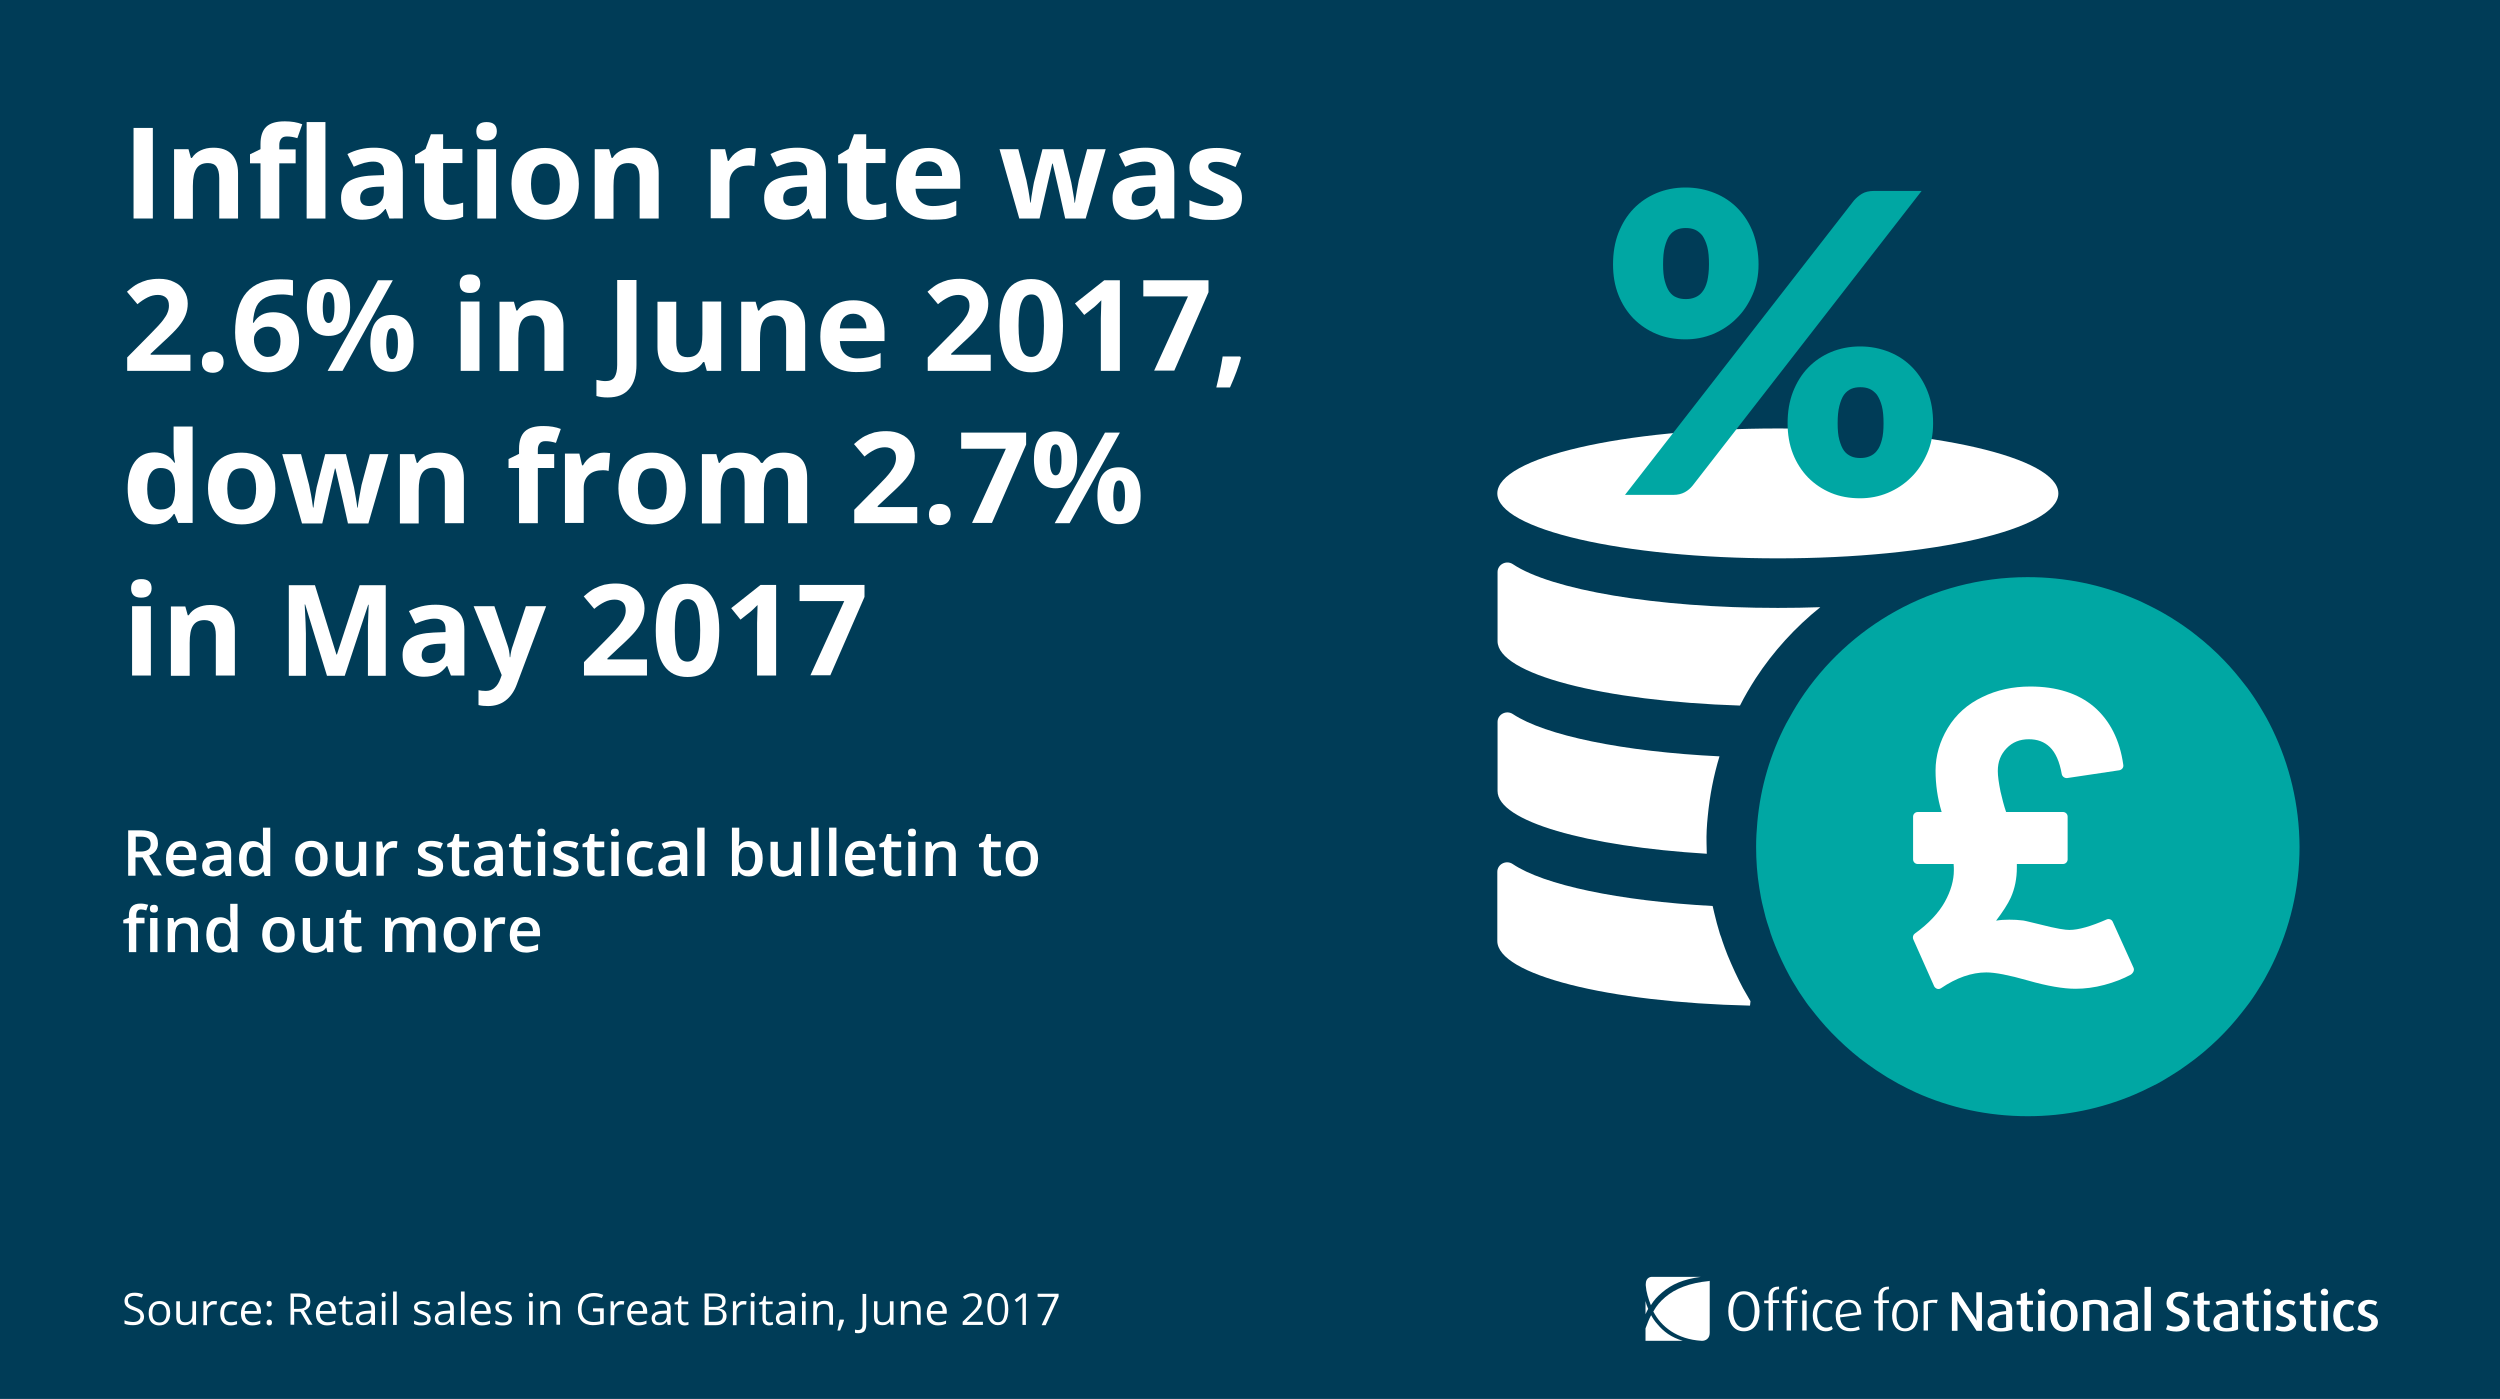<?xml version="1.0" encoding="utf-8"?>
<!-- Generator: Adobe Illustrator 21.0.2, SVG Export Plug-In . SVG Version: 6.00 Build 0)  -->
<svg version="1.1" id="Layer_1" xmlns="http://www.w3.org/2000/svg" xmlns:xlink="http://www.w3.org/1999/xlink" x="0px" y="0px"
	 viewBox="0 0 1024 573" style="enable-background:new 0 0 1024 573;" xml:space="preserve">
<style type="text/css">
	.st0{fill:#003C57;}
	.st1{fill:#FFFFFF;}
	.st2{fill:#00A7A3;}
</style>
<g>
	<rect class="st0" width="1024" height="573"/>
</g>
<g>
	<path class="st1" d="M55.5,351.3v7.4h-3v-18.6h5.2c2.4,0,4.2,0.4,5.3,1.3s1.7,2.3,1.7,4.1c0,2.3-1.2,4-3.6,4.9l5.2,8.2h-3.5
		l-4.4-7.4H55.5z M55.5,348.8h2.1c1.4,0,2.4-0.3,3.1-0.8s1-1.3,1-2.3c0-1-0.3-1.8-1-2.3s-1.7-0.7-3.1-0.7h-2V348.8z"/>
	<path class="st1" d="M74.9,359c-2.2,0-3.9-0.6-5.1-1.9c-1.2-1.3-1.8-3-1.8-5.3c0-2.3,0.6-4.1,1.7-5.4s2.7-2,4.7-2
		c1.9,0,3.3,0.6,4.4,1.7s1.6,2.7,1.6,4.6v1.6H71c0,1.4,0.4,2.4,1.1,3.1c0.7,0.7,1.7,1.1,2.9,1.1c0.8,0,1.6-0.1,2.3-0.2
		c0.7-0.2,1.5-0.4,2.3-0.8v2.4c-0.7,0.3-1.5,0.6-2.2,0.7S75.8,359,74.9,359z M74.3,346.7c-0.9,0-1.7,0.3-2.3,0.9s-0.9,1.5-1,2.6h6.4
		c0-1.2-0.3-2-0.8-2.6C76,347,75.3,346.7,74.3,346.7z"/>
	<path class="st1" d="M92.5,358.8l-0.6-2h-0.1c-0.7,0.9-1.4,1.4-2,1.7c-0.7,0.3-1.6,0.5-2.6,0.5c-1.4,0-2.5-0.4-3.2-1.1
		s-1.2-1.8-1.2-3.2c0-1.4,0.5-2.5,1.6-3.3s2.7-1.1,4.9-1.2l2.4-0.1v-0.7c0-0.9-0.2-1.6-0.6-2c-0.4-0.4-1.1-0.7-1.9-0.7
		c-0.7,0-1.4,0.1-2.1,0.3s-1.3,0.5-1.9,0.7l-1-2.1c0.8-0.4,1.6-0.7,2.5-0.9c0.9-0.2,1.8-0.3,2.6-0.3c1.8,0,3.1,0.4,4,1.2
		s1.4,2,1.4,3.7v9.5H92.5z M88.1,356.7c1.1,0,2-0.3,2.6-0.9c0.7-0.6,1-1.5,1-2.5v-1.2l-1.8,0.1c-1.4,0.1-2.4,0.3-3.1,0.7
		c-0.6,0.4-1,1.1-1,1.9c0,0.6,0.2,1.1,0.6,1.5C86.8,356.6,87.3,356.7,88.1,356.7z"/>
	<path class="st1" d="M103.5,359c-1.8,0-3.1-0.6-4.1-1.9s-1.5-3.1-1.5-5.3c0-2.3,0.5-4.1,1.5-5.4c1-1.3,2.4-1.9,4.1-1.9
		c1.8,0,3.2,0.7,4.2,2h0.2c-0.1-1-0.2-1.8-0.2-2.4V339h3v19.8h-2.3l-0.5-1.8h-0.1C106.8,358.3,105.4,359,103.5,359z M104.3,356.6
		c1.2,0,2.1-0.3,2.7-1c0.6-0.7,0.8-1.8,0.9-3.4v-0.4c0-1.8-0.3-3-0.9-3.8s-1.5-1.1-2.7-1.1c-1,0-1.9,0.4-2.4,1.3
		c-0.6,0.9-0.9,2.1-0.9,3.6c0,1.6,0.3,2.7,0.8,3.6C102.4,356.2,103.2,356.6,104.3,356.6z"/>
	<path class="st1" d="M134.2,351.7c0,2.3-0.6,4.1-1.8,5.4s-2.8,1.9-4.9,1.9c-1.3,0-2.5-0.3-3.5-0.9s-1.8-1.4-2.3-2.6
		s-0.8-2.4-0.8-3.9c0-2.3,0.6-4.1,1.8-5.3s2.8-1.9,4.9-1.9c2,0,3.6,0.7,4.8,2C133.6,347.7,134.2,349.5,134.2,351.7z M124,351.7
		c0,3.2,1.2,4.9,3.6,4.9c2.4,0,3.6-1.6,3.6-4.9c0-3.2-1.2-4.8-3.6-4.8c-1.3,0-2.2,0.4-2.7,1.2S124,350.2,124,351.7z"/>
	<path class="st1" d="M147.6,358.8l-0.4-1.8H147c-0.4,0.7-1,1.2-1.8,1.5s-1.6,0.6-2.6,0.6c-1.7,0-3-0.4-3.8-1.3s-1.3-2.1-1.3-3.8
		v-9.2h3v8.7c0,1.1,0.2,1.9,0.7,2.4c0.4,0.5,1.1,0.8,2.1,0.8c1.3,0,2.2-0.4,2.8-1.1c0.6-0.8,0.9-2,0.9-3.8v-7h3v14H147.6z"/>
	<path class="st1" d="M161.3,344.5c0.6,0,1.1,0,1.5,0.1l-0.3,2.8c-0.4-0.1-0.9-0.2-1.3-0.2c-1.2,0-2.2,0.4-2.9,1.2s-1.1,1.8-1.1,3
		v7.3h-3v-14h2.3l0.4,2.5h0.2c0.5-0.8,1.1-1.5,1.8-2S160.4,344.5,161.3,344.5z"/>
	<path class="st1" d="M181.5,354.8c0,1.4-0.5,2.4-1.5,3.2c-1,0.7-2.4,1.1-4.3,1.1c-1.9,0-3.4-0.3-4.5-0.9v-2.6
		c1.7,0.8,3.2,1.1,4.6,1.1c1.8,0,2.8-0.6,2.8-1.7c0-0.4-0.1-0.7-0.3-0.9s-0.5-0.5-1-0.7s-1.1-0.5-1.9-0.9c-1.6-0.6-2.7-1.3-3.3-1.9
		s-0.9-1.4-0.9-2.4c0-1.2,0.5-2.1,1.5-2.8c1-0.7,2.3-1,4-1c1.7,0,3.2,0.3,4.7,1l-1,2.2c-1.5-0.6-2.8-0.9-3.8-0.9
		c-1.6,0-2.4,0.4-2.4,1.3c0,0.4,0.2,0.8,0.6,1.1s1.3,0.7,2.7,1.3c1.2,0.4,2,0.9,2.5,1.2s0.9,0.8,1.2,1.3
		C181.4,353.5,181.5,354.1,181.5,354.8z"/>
	<path class="st1" d="M190,356.6c0.7,0,1.5-0.1,2.2-0.3v2.2c-0.3,0.1-0.8,0.3-1.3,0.4c-0.5,0.1-1.1,0.1-1.6,0.1
		c-2.8,0-4.2-1.5-4.2-4.5V347h-1.9v-1.3l2.1-1.1l1-3h1.8v3.1h4v2.3h-4v7.5c0,0.7,0.2,1.2,0.5,1.6C188.9,356.4,189.4,356.6,190,356.6
		z"/>
	<path class="st1" d="M203.8,358.8l-0.6-2h-0.1c-0.7,0.9-1.4,1.4-2,1.7c-0.7,0.3-1.6,0.5-2.6,0.5c-1.4,0-2.5-0.4-3.2-1.1
		s-1.2-1.8-1.2-3.2c0-1.4,0.5-2.5,1.6-3.3s2.7-1.1,4.9-1.2l2.4-0.1v-0.7c0-0.9-0.2-1.6-0.6-2c-0.4-0.4-1.1-0.7-1.9-0.7
		c-0.7,0-1.4,0.1-2.1,0.3s-1.3,0.5-1.9,0.7l-1-2.1c0.8-0.4,1.6-0.7,2.5-0.9c0.9-0.2,1.8-0.3,2.6-0.3c1.8,0,3.1,0.4,4,1.2
		s1.4,2,1.4,3.7v9.5H203.8z M199.3,356.7c1.1,0,2-0.3,2.6-0.9c0.7-0.6,1-1.5,1-2.5v-1.2l-1.8,0.1c-1.4,0.1-2.4,0.3-3.1,0.7
		c-0.6,0.4-1,1.1-1,1.9c0,0.6,0.2,1.1,0.6,1.5C198,356.6,198.6,356.7,199.3,356.7z"/>
	<path class="st1" d="M215.3,356.6c0.7,0,1.5-0.1,2.2-0.3v2.2c-0.3,0.1-0.8,0.3-1.3,0.4c-0.5,0.1-1.1,0.1-1.6,0.1
		c-2.8,0-4.2-1.5-4.2-4.5V347h-1.9v-1.3l2.1-1.1l1-3h1.8v3.1h4v2.3h-4v7.5c0,0.7,0.2,1.2,0.5,1.6
		C214.2,356.4,214.7,356.6,215.3,356.6z"/>
	<path class="st1" d="M220.1,341c0-0.5,0.1-0.9,0.4-1.2s0.7-0.4,1.3-0.4c0.5,0,0.9,0.1,1.2,0.4s0.4,0.7,0.4,1.2
		c0,0.5-0.1,0.9-0.4,1.2c-0.3,0.3-0.7,0.4-1.2,0.4c-0.5,0-1-0.1-1.3-0.4C220.3,341.9,220.1,341.5,220.1,341z M223.3,358.8h-3v-14h3
		V358.8z"/>
	<path class="st1" d="M237,354.8c0,1.4-0.5,2.4-1.5,3.2c-1,0.7-2.4,1.1-4.3,1.1c-1.9,0-3.4-0.3-4.5-0.9v-2.6
		c1.7,0.8,3.2,1.1,4.6,1.1c1.8,0,2.8-0.6,2.8-1.7c0-0.4-0.1-0.7-0.3-0.9s-0.5-0.5-1-0.7s-1.1-0.5-1.9-0.9c-1.6-0.6-2.7-1.3-3.3-1.9
		s-0.9-1.4-0.9-2.4c0-1.2,0.5-2.1,1.5-2.8c1-0.7,2.3-1,4-1c1.7,0,3.2,0.3,4.7,1l-1,2.2c-1.5-0.6-2.8-0.9-3.8-0.9
		c-1.6,0-2.4,0.4-2.4,1.3c0,0.4,0.2,0.8,0.6,1.1s1.3,0.7,2.7,1.3c1.2,0.4,2,0.9,2.5,1.2s0.9,0.8,1.2,1.3
		C236.8,353.5,237,354.1,237,354.8z"/>
	<path class="st1" d="M245.4,356.6c0.7,0,1.5-0.1,2.2-0.3v2.2c-0.3,0.1-0.8,0.3-1.3,0.4c-0.5,0.1-1.1,0.1-1.6,0.1
		c-2.8,0-4.2-1.5-4.2-4.5V347h-1.9v-1.3l2.1-1.1l1-3h1.8v3.1h4v2.3h-4v7.5c0,0.7,0.2,1.2,0.5,1.6
		C244.4,356.4,244.8,356.6,245.4,356.6z"/>
	<path class="st1" d="M250.2,341c0-0.5,0.1-0.9,0.4-1.2s0.7-0.4,1.3-0.4c0.5,0,0.9,0.1,1.2,0.4s0.4,0.7,0.4,1.2
		c0,0.5-0.1,0.9-0.4,1.2c-0.3,0.3-0.7,0.4-1.2,0.4c-0.5,0-1-0.1-1.3-0.4C250.4,341.9,250.2,341.5,250.2,341z M253.4,358.8h-3v-14h3
		V358.8z"/>
	<path class="st1" d="M263.3,359c-2.1,0-3.7-0.6-4.8-1.9c-1.1-1.2-1.7-3-1.7-5.3c0-2.4,0.6-4.2,1.7-5.4s2.8-1.9,5-1.9
		c1.5,0,2.8,0.3,4,0.8l-0.9,2.4c-1.3-0.5-2.3-0.7-3.1-0.7c-2.4,0-3.6,1.6-3.6,4.8c0,1.6,0.3,2.8,0.9,3.5c0.6,0.8,1.5,1.2,2.7,1.2
		c1.3,0,2.6-0.3,3.8-1v2.6c-0.5,0.3-1.1,0.5-1.7,0.7S264.2,359,263.3,359z"/>
	<path class="st1" d="M279.3,358.8l-0.6-2h-0.1c-0.7,0.9-1.4,1.4-2,1.7c-0.7,0.3-1.6,0.5-2.6,0.5c-1.4,0-2.5-0.4-3.2-1.1
		s-1.2-1.8-1.2-3.2c0-1.4,0.5-2.5,1.6-3.3s2.7-1.1,4.9-1.2l2.4-0.1v-0.7c0-0.9-0.2-1.6-0.6-2c-0.4-0.4-1.1-0.7-1.9-0.7
		c-0.7,0-1.4,0.1-2.1,0.3s-1.3,0.5-1.9,0.7l-1-2.1c0.8-0.4,1.6-0.7,2.5-0.9c0.9-0.2,1.8-0.3,2.6-0.3c1.8,0,3.1,0.4,4,1.2
		s1.4,2,1.4,3.7v9.5H279.3z M274.9,356.7c1.1,0,2-0.3,2.6-0.9c0.7-0.6,1-1.5,1-2.5v-1.2l-1.8,0.1c-1.4,0.1-2.4,0.3-3.1,0.7
		c-0.6,0.4-1,1.1-1,1.9c0,0.6,0.2,1.1,0.6,1.5C273.6,356.6,274.1,356.7,274.9,356.7z"/>
	<path class="st1" d="M288.6,358.8h-3V339h3V358.8z"/>
	<path class="st1" d="M306.8,344.5c1.8,0,3.1,0.6,4.1,1.9s1.5,3.1,1.5,5.3c0,2.3-0.5,4.1-1.5,5.4c-1,1.3-2.4,1.9-4.1,1.9
		c-1.8,0-3.2-0.6-4.1-1.9h-0.2l-0.5,1.7h-2.2V339h3v4.7c0,0.3,0,0.9-0.1,1.5s-0.1,1.1-0.1,1.3h0.1
		C303.6,345.2,305,344.5,306.8,344.5z M306,346.9c-1.2,0-2.1,0.4-2.6,1.1c-0.5,0.7-0.8,1.9-0.8,3.5v0.2c0,1.7,0.3,2.9,0.8,3.7
		c0.5,0.8,1.4,1.1,2.7,1.1c1.1,0,1.9-0.4,2.4-1.3s0.8-2,0.8-3.6C309.3,348.5,308.2,346.9,306,346.9z"/>
	<path class="st1" d="M325.7,358.8l-0.4-1.8h-0.2c-0.4,0.7-1,1.2-1.8,1.5s-1.6,0.6-2.6,0.6c-1.7,0-3-0.4-3.8-1.3s-1.3-2.1-1.3-3.8
		v-9.2h3v8.7c0,1.1,0.2,1.9,0.7,2.4c0.4,0.5,1.1,0.8,2.1,0.8c1.3,0,2.2-0.4,2.8-1.1c0.6-0.8,0.9-2,0.9-3.8v-7h3v14H325.7z"/>
	<path class="st1" d="M335.3,358.8h-3V339h3V358.8z"/>
	<path class="st1" d="M342.6,358.8h-3V339h3V358.8z"/>
	<path class="st1" d="M353,359c-2.2,0-3.9-0.6-5.1-1.9c-1.2-1.3-1.8-3-1.8-5.3c0-2.3,0.6-4.1,1.7-5.4s2.7-2,4.7-2
		c1.9,0,3.3,0.6,4.4,1.7s1.6,2.7,1.6,4.6v1.6h-9.4c0,1.4,0.4,2.4,1.1,3.1c0.7,0.7,1.7,1.1,2.9,1.1c0.8,0,1.6-0.1,2.3-0.2
		c0.7-0.2,1.5-0.4,2.3-0.8v2.4c-0.7,0.3-1.5,0.6-2.2,0.7S353.9,359,353,359z M352.4,346.7c-0.9,0-1.7,0.3-2.3,0.9s-0.9,1.5-1,2.6
		h6.4c0-1.2-0.3-2-0.8-2.6C354.1,347,353.4,346.7,352.4,346.7z"/>
	<path class="st1" d="M367,356.6c0.7,0,1.5-0.1,2.2-0.3v2.2c-0.3,0.1-0.8,0.3-1.3,0.4c-0.5,0.1-1.1,0.1-1.6,0.1
		c-2.8,0-4.2-1.5-4.2-4.5V347h-1.9v-1.3l2.1-1.1l1-3h1.8v3.1h4v2.3h-4v7.5c0,0.7,0.2,1.2,0.5,1.6C366,356.4,366.5,356.6,367,356.6z"
		/>
	<path class="st1" d="M371.9,341c0-0.5,0.1-0.9,0.4-1.2s0.7-0.4,1.3-0.4c0.5,0,0.9,0.1,1.2,0.4s0.4,0.7,0.4,1.2
		c0,0.5-0.1,0.9-0.4,1.2c-0.3,0.3-0.7,0.4-1.2,0.4c-0.5,0-1-0.1-1.3-0.4C372,341.9,371.9,341.5,371.9,341z M375,358.8h-3v-14h3
		V358.8z"/>
	<path class="st1" d="M391.6,358.8h-3v-8.6c0-1.1-0.2-1.9-0.7-2.4s-1.1-0.8-2.1-0.8c-1.3,0-2.2,0.4-2.8,1.1s-0.9,2-0.9,3.7v7h-3v-14
		h2.3l0.4,1.8h0.2c0.4-0.7,1-1.2,1.8-1.5s1.6-0.5,2.6-0.5c3.4,0,5.1,1.7,5.1,5.1V358.8z"/>
	<path class="st1" d="M407.8,356.6c0.7,0,1.5-0.1,2.2-0.3v2.2c-0.3,0.1-0.8,0.3-1.3,0.4c-0.5,0.1-1.1,0.1-1.6,0.1
		c-2.8,0-4.2-1.5-4.2-4.5V347h-1.9v-1.3l2.1-1.1l1-3h1.8v3.1h4v2.3h-4v7.5c0,0.7,0.2,1.2,0.5,1.6
		C406.7,356.4,407.2,356.6,407.8,356.6z"/>
	<path class="st1" d="M425.2,351.7c0,2.3-0.6,4.1-1.8,5.4s-2.8,1.9-4.9,1.9c-1.3,0-2.5-0.3-3.5-0.9s-1.8-1.4-2.3-2.6
		s-0.8-2.4-0.8-3.9c0-2.3,0.6-4.1,1.8-5.3s2.8-1.9,4.9-1.9c2,0,3.6,0.7,4.8,2C424.6,347.7,425.2,349.5,425.2,351.7z M415,351.7
		c0,3.2,1.2,4.9,3.6,4.9c2.4,0,3.6-1.6,3.6-4.9c0-3.2-1.2-4.8-3.6-4.8c-1.3,0-2.2,0.4-2.7,1.2S415,350.2,415,351.7z"/>
	<path class="st1" d="M59.2,378.2h-3.4V390h-3v-11.8h-2.3v-1.4l2.3-0.9V375c0-1.7,0.4-2.9,1.2-3.7c0.8-0.8,2-1.2,3.6-1.2
		c1,0,2.1,0.2,3.1,0.5l-0.8,2.3c-0.7-0.2-1.4-0.4-2.1-0.4c-0.7,0-1.2,0.2-1.5,0.6c-0.3,0.4-0.5,1-0.5,1.9v0.9h3.4V378.2z
		 M61.4,372.2c0-0.5,0.1-0.9,0.4-1.2s0.7-0.4,1.3-0.4c0.5,0,0.9,0.1,1.2,0.4s0.4,0.7,0.4,1.2c0,0.5-0.1,0.9-0.4,1.2
		c-0.3,0.3-0.7,0.4-1.2,0.4c-0.5,0-1-0.1-1.3-0.4C61.5,373.1,61.4,372.7,61.4,372.2z M64.5,390h-3v-14h3V390z"/>
	<path class="st1" d="M81.2,390h-3v-8.6c0-1.1-0.2-1.9-0.7-2.4s-1.1-0.8-2.1-0.8c-1.3,0-2.2,0.4-2.8,1.1s-0.9,2-0.9,3.7v7h-3v-14
		h2.3l0.4,1.8h0.2c0.4-0.7,1-1.2,1.8-1.5s1.6-0.5,2.6-0.5c3.4,0,5.1,1.7,5.1,5.1V390z"/>
	<path class="st1" d="M90.1,390.2c-1.8,0-3.1-0.6-4.1-1.9s-1.5-3.1-1.5-5.3c0-2.3,0.5-4.1,1.5-5.4c1-1.3,2.4-1.9,4.1-1.9
		c1.8,0,3.2,0.7,4.2,2h0.2c-0.1-1-0.2-1.8-0.2-2.4v-5.1h3V390h-2.3l-0.5-1.8h-0.1C93.3,389.5,91.9,390.2,90.1,390.2z M90.9,387.8
		c1.2,0,2.1-0.3,2.7-1c0.6-0.7,0.8-1.8,0.9-3.4V383c0-1.8-0.3-3-0.9-3.8s-1.5-1.1-2.7-1.1c-1,0-1.9,0.4-2.4,1.3
		c-0.6,0.8-0.9,2.1-0.9,3.6c0,1.6,0.3,2.7,0.8,3.6C88.9,387.4,89.8,387.8,90.9,387.8z"/>
	<path class="st1" d="M120.7,382.9c0,2.3-0.6,4.1-1.8,5.4s-2.8,1.9-4.9,1.9c-1.3,0-2.5-0.3-3.5-0.9s-1.8-1.4-2.3-2.6
		s-0.8-2.4-0.8-3.9c0-2.3,0.6-4.1,1.8-5.3s2.8-1.9,4.9-1.9c2,0,3.6,0.7,4.8,2C120.1,378.9,120.7,380.7,120.7,382.9z M110.5,382.9
		c0,3.2,1.2,4.9,3.6,4.9c2.4,0,3.6-1.6,3.6-4.9c0-3.2-1.2-4.8-3.6-4.8c-1.3,0-2.2,0.4-2.7,1.2S110.5,381.4,110.5,382.9z"/>
	<path class="st1" d="M134.1,390l-0.4-1.8h-0.2c-0.4,0.7-1,1.2-1.8,1.5s-1.6,0.6-2.6,0.6c-1.7,0-3-0.4-3.8-1.3s-1.3-2.1-1.3-3.8
		v-9.2h3v8.7c0,1.1,0.2,1.9,0.7,2.4c0.4,0.5,1.1,0.8,2.1,0.8c1.3,0,2.2-0.4,2.8-1.1c0.6-0.7,0.9-2,0.9-3.8v-7h3v14H134.1z"/>
	<path class="st1" d="M145.9,387.8c0.7,0,1.5-0.1,2.2-0.3v2.2c-0.3,0.1-0.8,0.3-1.3,0.4c-0.5,0.1-1.1,0.1-1.6,0.1
		c-2.8,0-4.2-1.5-4.2-4.5v-7.6H139v-1.3l2.1-1.1l1-3h1.8v3.1h4v2.3h-4v7.5c0,0.7,0.2,1.3,0.5,1.6
		C144.8,387.6,145.3,387.8,145.9,387.8z"/>
	<path class="st1" d="M169.5,390h-3v-8.7c0-1.1-0.2-1.9-0.6-2.4c-0.4-0.5-1-0.8-1.9-0.8c-1.2,0-2,0.4-2.5,1.1
		c-0.5,0.7-0.8,2-0.8,3.7v7h-3v-14h2.3l0.4,1.8h0.2c0.4-0.7,1-1.2,1.7-1.5s1.6-0.5,2.4-0.5c2.2,0,3.6,0.7,4.3,2.2h0.2
		c0.4-0.7,1-1.2,1.8-1.6s1.6-0.6,2.6-0.6c1.7,0,2.9,0.4,3.7,1.3s1.1,2.1,1.1,3.9v9.2h-3v-8.7c0-1.1-0.2-1.9-0.6-2.4
		c-0.4-0.5-1-0.8-1.9-0.8c-1.2,0-2,0.4-2.5,1.1c-0.5,0.7-0.8,1.8-0.8,3.3V390z"/>
	<path class="st1" d="M195,382.9c0,2.3-0.6,4.1-1.8,5.4s-2.8,1.9-4.9,1.9c-1.3,0-2.5-0.3-3.5-0.9s-1.8-1.4-2.3-2.6s-0.8-2.4-0.8-3.9
		c0-2.3,0.6-4.1,1.8-5.3s2.8-1.9,4.9-1.9c2,0,3.6,0.7,4.8,2C194.4,378.9,195,380.7,195,382.9z M184.7,382.9c0,3.2,1.2,4.9,3.6,4.9
		c2.4,0,3.6-1.6,3.6-4.9c0-3.2-1.2-4.8-3.6-4.8c-1.3,0-2.2,0.4-2.7,1.2S184.7,381.4,184.7,382.9z"/>
	<path class="st1" d="M205.5,375.7c0.6,0,1.1,0,1.5,0.1l-0.3,2.8c-0.4-0.1-0.9-0.2-1.3-0.2c-1.2,0-2.2,0.4-2.9,1.2s-1.1,1.8-1.1,3
		v7.3h-3v-14h2.3l0.4,2.5h0.2c0.5-0.8,1.1-1.5,1.8-2S204.6,375.7,205.5,375.7z"/>
	<path class="st1" d="M215.7,390.2c-2.2,0-3.9-0.6-5.1-1.9c-1.2-1.3-1.8-3-1.8-5.3c0-2.3,0.6-4.1,1.7-5.4s2.7-2,4.7-2
		c1.9,0,3.3,0.6,4.4,1.7s1.6,2.7,1.6,4.6v1.6h-9.4c0,1.4,0.4,2.4,1.1,3.1c0.7,0.7,1.7,1.1,2.9,1.1c0.8,0,1.6-0.1,2.3-0.2
		c0.7-0.2,1.5-0.4,2.3-0.8v2.4c-0.7,0.3-1.5,0.6-2.2,0.7S216.7,390.2,215.7,390.2z M215.2,377.9c-0.9,0-1.7,0.3-2.3,0.9
		s-0.9,1.5-1,2.6h6.4c0-1.2-0.3-2-0.8-2.6C216.9,378.2,216.1,377.9,215.2,377.9z"/>
</g>
<g>
	<g>
		<path class="st2" d="M930.8,298.8c-0.4-0.8-0.8-1.6-1.2-2.4c-0.8-1.6-1.7-3.2-2.6-4.7c-1.8-3.1-3.7-6.1-5.8-9
			c-0.5-0.7-1-1.4-1.6-2.1c-2.7-3.5-5.5-6.9-8.6-10.1c-1.8-1.9-3.8-3.8-5.7-5.5c-2-1.8-4-3.5-6.1-5.1c-1.4-1.1-2.8-2.2-4.3-3.2
			c-0.7-0.5-1.5-1-2.2-1.5c-2.2-1.5-4.5-2.9-6.8-4.2c-1.6-0.9-3.1-1.7-4.7-2.5c-2.4-1.2-4.8-2.4-7.3-3.4
			c-13.3-5.6-27.9-8.7-43.3-8.7c-0.1,0-0.2,0-0.3,0c-39,0.1-73.2,20.1-93,50.3c-2,3.1-3.9,6.4-5.7,9.7
			c-6.4,12.3-10.5,25.9-11.8,40.4c-0.3,3.3-0.5,6.6-0.5,10c0,5.7,0.4,11.3,1.3,16.8c0.4,2.7,0.9,5.4,1.6,8.1
			c0.6,2.7,1.3,5.3,2.2,7.9c0.3,0.9,0.6,1.7,0.8,2.6c0.6,1.7,1.2,3.4,1.9,5.1c1.7,4.2,3.6,8.2,5.7,12.1c0.9,1.6,1.7,3.1,2.7,4.6
			c0.5,0.8,0.9,1.5,1.4,2.3c1,1.5,2,3,3,4.4c0.5,0.7,1,1.4,1.6,2.1c2.7,3.5,5.5,6.9,8.6,10.1c3.7,3.8,7.6,7.4,11.8,10.7
			c2.1,1.6,4.3,3.2,6.5,4.7c1.5,1,3,1.9,4.5,2.9c1.5,0.9,3.1,1.8,4.7,2.7c2.4,1.3,4.8,2.5,7.2,3.6c14,6.3,29.5,9.7,45.8,9.7
			c15.4,0,30-3.1,43.3-8.7c1.2-0.5,2.4-1.1,3.6-1.6c2.1-1,4.1-2,6.1-3c1.3-0.7,2.5-1.4,3.8-2.2c1.8-1.1,3.6-2.2,5.4-3.4
			c2.2-1.5,4.4-3.1,6.5-4.7c2.1-1.6,4.1-3.3,6.1-5.1c2-1.8,3.9-3.6,5.7-5.5c3.1-3.2,5.9-6.6,8.6-10.1c0.5-0.7,1.1-1.4,1.6-2.1
			c1.9-2.6,3.6-5.3,5.3-8.1c0.3-0.6,0.7-1.1,1-1.7c0.7-1.3,1.4-2.6,2.1-3.9c0.4-0.8,0.8-1.6,1.2-2.4c7-14.5,11-30.7,11-47.8
			C941.8,329.5,937.8,313.3,930.8,298.8z"/>
		<g>
			<path class="st1" d="M719.1,277.9c7.3-11.2,16.3-21,26.5-29.2c-5.7,0.2-11.5,0.3-17.4,0.3c-50.2,0-93-7.5-108.5-17.9
				c-2.7-1.8-6.3,0.1-6.3,3.2v28.3c0,13.5,43.2,24.6,99.3,26.4c0-0.1,0.1-0.1,0.1-0.2C714.6,285.2,716.8,281.5,719.1,277.9z"/>
			<path class="st1" d="M699.5,334.3c0.8-8.4,2.4-16.6,4.8-24.5c-39.5-1.9-71.5-8.6-84.6-17.3c-2.7-1.8-6.3,0.1-6.3,3.2V324
				c0,12.4,36.4,22.7,85.7,25.7c0-1.4-0.1-2.8-0.1-4.2C698.9,341.9,699.1,338.1,699.5,334.3z"/>
			<path class="st1" d="M707.6,391.2c-0.7-1.9-1.5-3.8-2.1-5.7c-0.3-1-0.6-1.9-1-2.9c-0.9-2.9-1.7-5.9-2.4-8.9
				c-0.2-0.9-0.4-1.8-0.6-2.6c-38.3-2.1-69.2-8.6-81.9-17.2c-2.7-1.8-6.3,0.1-6.3,3.2v28.3c0,13.8,45.4,25.2,103.5,26.5
				c0.1-0.6,0.1-1.2,0.2-1.8c-1-1.7-2-3.4-3-5.2C711.6,400.4,709.5,395.8,707.6,391.2z"/>
		</g>
		<ellipse class="st1" cx="728.2" cy="202.1" rx="114.9" ry="26.6"/>
		<g>
			<g>
				<ellipse class="st0" cx="761.6" cy="173.3" rx="21" ry="22.5"/>
			</g>
			<g>
				<path class="st2" d="M720.3,108.3c0,4.6-0.8,8.7-2.5,12.5c-1.7,3.8-3.8,7-6.6,9.7c-2.7,2.7-5.9,4.8-9.5,6.3
					c-3.6,1.5-7.4,2.2-11.3,2.2c-4.3,0-8.3-0.7-11.9-2.2c-3.6-1.5-6.7-3.6-9.4-6.3c-2.6-2.7-4.7-5.9-6.2-9.7
					c-1.5-3.8-2.2-7.9-2.2-12.5c0-4.7,0.7-9,2.2-12.9c1.5-3.8,3.5-7.1,6.2-9.9c2.6-2.7,5.8-4.9,9.4-6.4c3.6-1.5,7.6-2.3,11.9-2.3
					c4.3,0,8.3,0.8,12,2.3c3.7,1.5,6.8,3.6,9.5,6.4c2.6,2.7,4.7,6,6.2,9.9C719.5,99.3,720.3,103.6,720.3,108.3z M759.4,82.1
					c0.9-1,1.9-1.9,3.2-2.7c1.3-0.8,3-1.2,5.2-1.2h19.3l-93.8,120.7c-0.9,1.1-1.9,2-3.2,2.7c-1.3,0.7-2.8,1.1-4.7,1.1h-19.8
					L759.4,82.1z M700,108.3c0-2.9-0.2-5.3-0.7-7.2c-0.5-1.9-1.2-3.4-2-4.6c-0.9-1.1-1.9-1.9-3-2.4c-1.2-0.5-2.4-0.7-3.8-0.7
					s-2.6,0.2-3.8,0.7c-1.1,0.5-2.1,1.3-2.9,2.4c-0.8,1.1-1.4,2.7-1.9,4.6c-0.5,1.9-0.7,4.3-0.7,7.2c0,2.7,0.2,5,0.7,6.8
					c0.5,1.8,1.1,3.3,1.9,4.4c0.8,1.1,1.8,1.9,2.9,2.3c1.1,0.5,2.4,0.7,3.8,0.7s2.6-0.2,3.8-0.7c1.2-0.5,2.2-1.2,3-2.3
					c0.9-1.1,1.5-2.5,2-4.4C699.7,113.3,700,111,700,108.3z M791.8,173.4c0,4.6-0.8,8.7-2.5,12.5c-1.7,3.8-3.8,7-6.6,9.7
					c-2.7,2.7-5.9,4.8-9.5,6.3c-3.6,1.5-7.4,2.2-11.3,2.2c-4.3,0-8.3-0.7-11.9-2.2c-3.6-1.5-6.7-3.6-9.4-6.3
					c-2.6-2.7-4.7-5.9-6.2-9.7c-1.5-3.8-2.2-8-2.2-12.5c0-4.7,0.7-9,2.2-12.9c1.5-3.8,3.5-7.1,6.2-9.9c2.6-2.7,5.8-4.9,9.4-6.4
					c3.6-1.5,7.6-2.3,11.9-2.3c4.3,0,8.3,0.8,12,2.3c3.7,1.5,6.8,3.6,9.5,6.4c2.6,2.7,4.7,6,6.2,9.9
					C791.1,164.3,791.8,168.6,791.8,173.4z M771.5,173.4c0-2.8-0.2-5.2-0.7-7.1c-0.5-1.9-1.2-3.4-2-4.6c-0.9-1.1-1.9-1.9-3-2.4
					c-1.2-0.5-2.4-0.7-3.8-0.7s-2.6,0.2-3.8,0.7c-1.1,0.5-2.1,1.3-2.9,2.4c-0.8,1.1-1.4,2.7-1.9,4.6c-0.5,1.9-0.7,4.3-0.7,7.1
					c0,2.7,0.2,5,0.7,6.8c0.5,1.8,1.1,3.3,1.9,4.4c0.8,1.1,1.8,1.8,2.9,2.3c1.1,0.5,2.4,0.7,3.8,0.7s2.6-0.2,3.8-0.7
					c1.2-0.5,2.2-1.2,3-2.3c0.9-1.1,1.5-2.5,2-4.4C771.3,178.4,771.5,176.1,771.5,173.4z"/>
			</g>
		</g>
	</g>
</g>
<g>
	<path class="st1" d="M54.7,89.5V52.4h7.9v37.1H54.7z"/>
	<path class="st1" d="M97.5,89.5h-7.7V72.9c0-2-0.4-3.6-1.1-4.6c-0.7-1-1.9-1.5-3.5-1.5c-2.2,0-3.7,0.7-4.7,2.2S79,72.8,79,76.2
		v13.4h-7.7V61.1h5.9l1,3.6h0.4c0.9-1.4,2.1-2.4,3.6-3.1c1.5-0.7,3.2-1.1,5.2-1.1c3.3,0,5.8,0.9,7.5,2.7c1.7,1.8,2.6,4.4,2.6,7.7
		V89.5z"/>
	<path class="st1" d="M121.1,66.9h-6.7v22.6h-7.7V66.9h-4.3v-3.7l4.3-2.1v-2.1c0-3.2,0.8-5.6,2.4-7.1c1.6-1.5,4.1-2.2,7.6-2.2
		c2.7,0,5.1,0.4,7.1,1.2l-2,5.7c-1.6-0.5-3-0.7-4.3-0.7c-1.1,0-1.9,0.3-2.4,1c-0.5,0.7-0.7,1.5-0.7,2.5v1.8h6.7V66.9z M133.3,89.5
		h-7.7V50h7.7V89.5z"/>
	<path class="st1" d="M159.5,89.5l-1.5-3.9h-0.2c-1.3,1.6-2.6,2.8-4,3.4c-1.4,0.6-3.2,1-5.4,1c-2.7,0-4.9-0.8-6.4-2.3
		c-1.6-1.6-2.3-3.8-2.3-6.7c0-3,1.1-5.2,3.2-6.7c2.1-1.4,5.3-2.2,9.5-2.4l4.9-0.2v-1.2c0-2.9-1.5-4.3-4.4-4.3c-2.3,0-4.9,0.7-8,2.1
		l-2.6-5.2c3.3-1.7,6.9-2.6,10.9-2.6c3.8,0,6.7,0.8,8.8,2.5c2,1.7,3,4.2,3,7.6v18.9H159.5z M157.2,76.4l-3,0.1
		c-2.3,0.1-3.9,0.5-5,1.2c-1.1,0.7-1.7,1.9-1.7,3.4c0,2.2,1.3,3.3,3.8,3.3c1.8,0,3.2-0.5,4.3-1.5c1.1-1,1.6-2.4,1.6-4.1V76.4z"/>
	<path class="st1" d="M184.8,83.9c1.4,0,3-0.3,4.9-0.9v5.8c-1.9,0.9-4.3,1.3-7.1,1.3c-3.1,0-5.4-0.8-6.8-2.3c-1.4-1.6-2.1-3.9-2.1-7
		V66.9H170v-3.3l4.3-2.6l2.2-6h5v6h7.9v5.8h-7.9v13.7c0,1.1,0.3,1.9,0.9,2.4C183,83.6,183.8,83.9,184.8,83.9z"/>
	<path class="st1" d="M195.1,53.8c0-2.5,1.4-3.8,4.2-3.8c2.8,0,4.2,1.3,4.2,3.8c0,1.2-0.4,2.1-1.1,2.8c-0.7,0.7-1.8,1-3.2,1
		C196.5,57.6,195.1,56.3,195.1,53.8z M203.2,89.5h-7.7V61.1h7.7V89.5z"/>
	<path class="st1" d="M237.1,75.3c0,4.6-1.2,8.2-3.7,10.8c-2.4,2.6-5.8,3.9-10.2,3.9c-2.7,0-5.1-0.6-7.2-1.8s-3.7-2.9-4.8-5.1
		s-1.7-4.8-1.7-7.8c0-4.6,1.2-8.2,3.6-10.8c2.4-2.6,5.8-3.9,10.2-3.9c2.7,0,5.1,0.6,7.2,1.8c2.1,1.2,3.7,2.9,4.8,5.1
		C236.5,69.7,237.1,72.3,237.1,75.3z M217.5,75.3c0,2.8,0.5,4.9,1.4,6.4c0.9,1.4,2.4,2.2,4.5,2.2c2.1,0,3.6-0.7,4.5-2.1
		c0.9-1.4,1.4-3.6,1.4-6.4c0-2.8-0.5-4.9-1.4-6.3c-0.9-1.4-2.4-2.1-4.5-2.1c-2.1,0-3.6,0.7-4.5,2.1S217.5,72.4,217.5,75.3z"/>
	<path class="st1" d="M269.7,89.5h-7.7V72.9c0-2-0.4-3.6-1.1-4.6c-0.7-1-1.9-1.5-3.5-1.5c-2.2,0-3.7,0.7-4.7,2.2s-1.4,3.8-1.4,7.2
		v13.4h-7.7V61.1h5.9l1,3.6h0.4c0.9-1.4,2.1-2.4,3.6-3.1c1.5-0.7,3.2-1.1,5.2-1.1c3.3,0,5.8,0.9,7.5,2.7c1.7,1.8,2.6,4.4,2.6,7.7
		V89.5z"/>
	<path class="st1" d="M307,60.6c1,0,1.9,0.1,2.6,0.2l-0.6,7.3c-0.6-0.2-1.4-0.3-2.3-0.3c-2.5,0-4.4,0.6-5.8,1.9
		c-1.4,1.3-2.1,3-2.1,5.3v14.4h-7.7V61.1h5.9l1.1,4.8h0.4c0.9-1.6,2.1-2.9,3.6-3.8C303.6,61.1,305.2,60.6,307,60.6z"/>
	<path class="st1" d="M332.8,89.5l-1.5-3.9h-0.2c-1.3,1.6-2.6,2.8-4,3.4c-1.4,0.6-3.2,1-5.4,1c-2.7,0-4.9-0.8-6.4-2.3
		c-1.6-1.6-2.3-3.8-2.3-6.7c0-3,1.1-5.2,3.2-6.7c2.1-1.4,5.3-2.2,9.5-2.4l4.9-0.2v-1.2c0-2.9-1.5-4.3-4.4-4.3c-2.3,0-4.9,0.7-8,2.1
		l-2.6-5.2c3.3-1.7,6.9-2.6,10.9-2.6c3.8,0,6.7,0.8,8.8,2.5c2,1.7,3,4.2,3,7.6v18.9H332.8z M330.5,76.4l-3,0.1
		c-2.3,0.1-3.9,0.5-5,1.2c-1.1,0.7-1.7,1.9-1.7,3.4c0,2.2,1.3,3.3,3.8,3.3c1.8,0,3.2-0.5,4.3-1.5c1.1-1,1.6-2.4,1.6-4.1V76.4z"/>
	<path class="st1" d="M358.1,83.9c1.4,0,3-0.3,4.9-0.9v5.8c-1.9,0.9-4.3,1.3-7.1,1.3c-3.1,0-5.4-0.8-6.8-2.3c-1.4-1.6-2.1-3.9-2.1-7
		V66.9h-3.7v-3.3l4.3-2.6l2.2-6h5v6h7.9v5.8h-7.9v13.7c0,1.1,0.3,1.9,0.9,2.4C356.3,83.6,357.1,83.9,358.1,83.9z"/>
	<path class="st1" d="M381.6,90c-4.6,0-8.1-1.3-10.7-3.8c-2.6-2.5-3.9-6.1-3.9-10.7c0-4.8,1.2-8.4,3.6-11c2.4-2.6,5.7-3.9,9.9-3.9
		c4,0,7.1,1.1,9.4,3.4s3.4,5.4,3.4,9.5v3.8h-18.3c0.1,2.2,0.7,3.9,2,5.2c1.2,1.2,2.9,1.9,5.1,1.9c1.7,0,3.3-0.2,4.8-0.5
		s3.1-0.9,4.8-1.7v6c-1.4,0.7-2.8,1.2-4.3,1.5C385.7,89.9,383.8,90,381.6,90z M380.5,66.1c-1.6,0-2.9,0.5-3.9,1.6
		c-0.9,1-1.5,2.5-1.6,4.4h10.9c0-1.9-0.5-3.4-1.5-4.4S382.2,66.1,380.5,66.1z"/>
	<path class="st1" d="M436.3,89.5l-2.2-9.9L431.2,67H431l-5.2,22.5h-8.3l-8.1-28.4h7.7l3.3,12.6c0.5,2.3,1.1,5.4,1.6,9.3h0.2
		c0.1-1.3,0.4-3.3,0.9-6.1l0.4-2.2l3.5-13.6h8.5l3.3,13.6c0.1,0.4,0.2,0.9,0.3,1.7c0.1,0.7,0.3,1.5,0.4,2.3c0.1,0.8,0.3,1.6,0.4,2.4
		c0.1,0.8,0.2,1.4,0.2,1.9h0.2c0.2-1.2,0.4-2.9,0.8-5c0.4-2.1,0.7-3.6,0.8-4.3l3.4-12.6h7.6l-8.2,28.4H436.3z"/>
	<path class="st1" d="M475.5,89.5l-1.5-3.9h-0.2c-1.3,1.6-2.6,2.8-4,3.4c-1.4,0.6-3.2,1-5.4,1c-2.7,0-4.9-0.8-6.4-2.3
		c-1.6-1.6-2.3-3.8-2.3-6.7c0-3,1.1-5.2,3.2-6.7c2.1-1.4,5.3-2.2,9.5-2.4l4.9-0.2v-1.2c0-2.9-1.5-4.3-4.4-4.3c-2.3,0-4.9,0.7-8,2.1
		l-2.6-5.2c3.3-1.7,6.9-2.6,10.9-2.6c3.8,0,6.7,0.8,8.8,2.5c2,1.7,3,4.2,3,7.6v18.9H475.5z M473.2,76.4l-3,0.1
		c-2.3,0.1-3.9,0.5-5,1.2c-1.1,0.7-1.7,1.9-1.7,3.4c0,2.2,1.3,3.3,3.8,3.3c1.8,0,3.2-0.5,4.3-1.5c1.1-1,1.6-2.4,1.6-4.1V76.4z"/>
	<path class="st1" d="M508.7,81.1c0,2.9-1,5.1-3,6.7c-2,1.5-5,2.3-9.1,2.3c-2.1,0-3.8-0.1-5.3-0.4c-1.5-0.3-2.8-0.7-4.1-1.2V82
		c1.4,0.7,3.1,1.2,4.9,1.7s3.4,0.7,4.8,0.7c2.8,0,4.2-0.8,4.2-2.4c0-0.6-0.2-1.1-0.6-1.5c-0.4-0.4-1-0.8-1.9-1.3s-2.1-1-3.7-1.7
		c-2.2-0.9-3.8-1.8-4.8-2.5c-1-0.8-1.8-1.7-2.2-2.7c-0.5-1-0.7-2.2-0.7-3.7c0-2.5,1-4.5,2.9-5.9c2-1.4,4.7-2.1,8.3-2.1
		c3.4,0,6.7,0.7,10,2.2l-2.3,5.6c-1.4-0.6-2.8-1.1-4-1.5c-1.2-0.4-2.5-0.6-3.8-0.6c-2.3,0-3.4,0.6-3.4,1.9c0,0.7,0.4,1.3,1.1,1.8
		s2.3,1.3,4.8,2.3c2.2,0.9,3.8,1.7,4.9,2.5c1,0.8,1.8,1.7,2.3,2.7C508.5,78.5,508.7,79.7,508.7,81.1z"/>
	<path class="st1" d="M78,151.9H52.1v-5.5l9.3-9.4c2.8-2.8,4.6-4.8,5.4-5.9c0.8-1.1,1.5-2.1,1.8-3c0.4-0.9,0.6-1.9,0.6-2.9
		c0-1.5-0.4-2.6-1.2-3.3c-0.8-0.7-1.9-1.1-3.3-1.1c-1.4,0-2.8,0.3-4.2,1c-1.4,0.7-2.8,1.6-4.2,2.8l-4.3-5.1c1.8-1.6,3.3-2.7,4.5-3.3
		c1.2-0.6,2.5-1.1,3.9-1.5c1.4-0.3,3-0.5,4.8-0.5c2.3,0,4.4,0.4,6.1,1.3c1.8,0.8,3.2,2,4.1,3.6c1,1.5,1.5,3.3,1.5,5.2
		c0,1.7-0.3,3.3-0.9,4.8c-0.6,1.5-1.5,3-2.8,4.6c-1.3,1.6-3.5,3.8-6.7,6.7l-4.8,4.5v0.4H78V151.9z"/>
	<path class="st1" d="M82.7,148.3c0-1.4,0.4-2.5,1.1-3.2c0.8-0.7,1.9-1.1,3.3-1.1c1.4,0,2.5,0.4,3.3,1.1c0.8,0.7,1.2,1.8,1.2,3.2
		c0,1.3-0.4,2.4-1.2,3.2c-0.8,0.8-1.9,1.2-3.2,1.2c-1.4,0-2.5-0.4-3.3-1.1C83,150.7,82.7,149.7,82.7,148.3z"/>
	<path class="st1" d="M96.3,136.2c0-7.3,1.6-12.8,4.7-16.4c3.1-3.6,7.8-5.4,14-5.4c2.1,0,3.8,0.1,5,0.4v6.3c-1.5-0.3-3-0.5-4.5-0.5
		c-2.7,0-4.9,0.4-6.6,1.2s-3,2-3.8,3.6c-0.8,1.6-1.3,3.9-1.5,6.8h0.3c1.7-2.9,4.4-4.3,8-4.3c3.3,0,5.9,1,7.8,3.1s2.8,5,2.8,8.6
		c0,4-1.1,7.1-3.4,9.4s-5.3,3.5-9.3,3.5c-2.7,0-5.1-0.6-7.2-1.9c-2-1.3-3.6-3.1-4.7-5.6C96.9,142.5,96.3,139.6,96.3,136.2z
		 M109.7,146.2c1.7,0,3-0.6,3.9-1.7c0.9-1.1,1.3-2.7,1.3-4.8c0-1.8-0.4-3.2-1.3-4.3s-2.1-1.6-3.8-1.6c-1.6,0-2.9,0.5-4.1,1.5
		c-1.1,1-1.7,2.2-1.7,3.6c0,2,0.5,3.7,1.6,5.1C106.8,145.5,108.1,146.2,109.7,146.2z"/>
	<path class="st1" d="M143.4,125.9c0,3.9-0.8,6.8-2.3,8.8c-1.5,2-3.7,2.9-6.6,2.9c-2.8,0-5-1-6.5-3s-2.3-4.9-2.3-8.7
		c0-7.7,2.9-11.6,8.8-11.6c2.9,0,5.1,1,6.6,3C142.7,119.3,143.4,122.1,143.4,125.9z M132.2,125.9c0,2.1,0.2,3.8,0.6,4.8
		c0.4,1.1,1,1.6,1.8,1.6c1.6,0,2.4-2.1,2.4-6.4c0-4.2-0.8-6.3-2.4-6.3c-0.8,0-1.5,0.5-1.8,1.6S132.2,123.8,132.2,125.9z
		 M160.9,114.8l-20.6,37.1h-6.1l20.6-37.1H160.9z M169.4,140.7c0,3.9-0.8,6.8-2.3,8.7c-1.5,2-3.7,2.9-6.6,2.9c-2.8,0-5-1-6.5-3
		s-2.3-4.9-2.3-8.7c0-7.7,2.9-11.6,8.8-11.6c2.9,0,5.1,1,6.6,3C168.7,134.1,169.4,137,169.4,140.7z M158.2,140.7
		c0,2.1,0.2,3.8,0.6,4.8c0.4,1.1,1,1.6,1.8,1.6c1.6,0,2.4-2.1,2.4-6.4c0-4.2-0.8-6.3-2.4-6.3c-0.8,0-1.5,0.5-1.8,1.6
		S158.2,138.6,158.2,140.7z"/>
	<path class="st1" d="M188.3,116.2c0-2.5,1.4-3.8,4.2-3.8c2.8,0,4.2,1.3,4.2,3.8c0,1.2-0.4,2.1-1.1,2.8c-0.7,0.7-1.8,1-3.2,1
		C189.7,120,188.3,118.7,188.3,116.2z M196.4,151.9h-7.7v-28.4h7.7V151.9z"/>
	<path class="st1" d="M230.7,151.9h-7.7v-16.6c0-2-0.4-3.6-1.1-4.6c-0.7-1-1.9-1.5-3.5-1.5c-2.2,0-3.7,0.7-4.7,2.2s-1.4,3.8-1.4,7.2
		v13.4h-7.7v-28.4h5.9l1,3.6h0.4c0.9-1.4,2.1-2.4,3.6-3.1c1.5-0.7,3.2-1.1,5.2-1.1c3.3,0,5.8,0.9,7.5,2.7c1.7,1.8,2.6,4.4,2.6,7.7
		V151.9z"/>
	<path class="st1" d="M248.9,162.8c-1.8,0-3.3-0.2-4.6-0.6v-6.6c1.4,0.3,2.6,0.5,3.7,0.5c1.7,0,3-0.5,3.7-1.6c0.7-1.1,1.1-2.8,1.1-5
		v-34.8h7.9v34.7c0,4.3-1,7.6-3,9.9C255.7,161.7,252.8,162.8,248.9,162.8z"/>
	<path class="st1" d="M289.5,151.9l-1-3.6H288c-0.8,1.3-2,2.3-3.5,3.1s-3.3,1.1-5.2,1.1c-3.3,0-5.8-0.9-7.5-2.7
		c-1.7-1.8-2.5-4.4-2.5-7.7v-18.5h7.7v16.6c0,2,0.4,3.6,1.1,4.6c0.7,1,1.9,1.5,3.5,1.5c2.2,0,3.7-0.7,4.7-2.2s1.4-3.8,1.4-7.2v-13.4
		h7.7v28.4H289.5z"/>
	<path class="st1" d="M329.8,151.9H322v-16.6c0-2-0.4-3.6-1.1-4.6c-0.7-1-1.9-1.5-3.5-1.5c-2.2,0-3.7,0.7-4.7,2.2s-1.4,3.8-1.4,7.2
		v13.4h-7.7v-28.4h5.9l1,3.6h0.4c0.9-1.4,2.1-2.4,3.6-3.1c1.5-0.7,3.2-1.1,5.2-1.1c3.3,0,5.8,0.9,7.5,2.7c1.7,1.8,2.6,4.4,2.6,7.7
		V151.9z"/>
	<path class="st1" d="M350.6,152.4c-4.6,0-8.1-1.3-10.7-3.8c-2.6-2.5-3.9-6.1-3.9-10.7c0-4.8,1.2-8.4,3.6-11
		c2.4-2.6,5.7-3.9,9.9-3.9c4,0,7.1,1.1,9.4,3.4s3.4,5.4,3.4,9.5v3.8h-18.3c0.1,2.2,0.7,3.9,2,5.2c1.2,1.2,2.9,1.9,5.1,1.9
		c1.7,0,3.3-0.2,4.8-0.5s3.1-0.9,4.8-1.7v6c-1.4,0.7-2.8,1.2-4.3,1.5C354.7,152.3,352.8,152.4,350.6,152.4z M349.5,128.5
		c-1.6,0-2.9,0.5-3.9,1.6c-0.9,1-1.5,2.5-1.6,4.4h10.9c0-1.9-0.5-3.4-1.5-4.4S351.1,128.5,349.5,128.5z"/>
	<path class="st1" d="M405.9,151.9H380v-5.5l9.3-9.4c2.8-2.8,4.6-4.8,5.4-5.9c0.8-1.1,1.5-2.1,1.8-3c0.4-0.9,0.6-1.9,0.6-2.9
		c0-1.5-0.4-2.6-1.2-3.3c-0.8-0.7-1.9-1.1-3.3-1.1c-1.4,0-2.8,0.3-4.2,1c-1.4,0.7-2.8,1.6-4.2,2.8l-4.3-5.1c1.8-1.6,3.3-2.7,4.5-3.3
		c1.2-0.6,2.5-1.1,3.9-1.5c1.4-0.3,3-0.5,4.8-0.5c2.3,0,4.4,0.4,6.1,1.3c1.8,0.8,3.2,2,4.1,3.6c1,1.5,1.5,3.3,1.5,5.2
		c0,1.7-0.3,3.3-0.9,4.8c-0.6,1.5-1.5,3-2.8,4.6c-1.3,1.6-3.5,3.8-6.7,6.7l-4.8,4.5v0.4h16.2V151.9z"/>
	<path class="st1" d="M435.4,133.4c0,6.5-1.1,11.3-3.2,14.4c-2.1,3.1-5.4,4.7-9.8,4.7c-4.3,0-7.5-1.6-9.7-4.8
		c-2.2-3.2-3.3-8-3.3-14.2c0-6.6,1.1-11.4,3.2-14.5c2.1-3.1,5.4-4.7,9.8-4.7c4.3,0,7.5,1.6,9.7,4.9
		C434.3,122.3,435.4,127.1,435.4,133.4z M417.2,133.4c0,4.6,0.4,7.8,1.2,9.8c0.8,2,2.1,3,4,3c1.8,0,3.1-1,4-3c0.8-2,1.2-5.2,1.2-9.8
		c0-4.6-0.4-7.8-1.2-9.8c-0.8-2-2.1-3-3.9-3c-1.8,0-3.2,1-4,3C417.6,125.5,417.2,128.8,417.2,133.4z"/>
	<path class="st1" d="M458.7,151.9h-7.8v-21.5l0.1-3.5l0.1-3.9c-1.3,1.3-2.2,2.2-2.7,2.6l-4.3,3.4l-3.8-4.7l12-9.5h6.4V151.9z"/>
	<path class="st1" d="M472.7,151.9l13.9-30.5h-18.3v-6.6H495v4.9l-14,32.1H472.7z"/>
	<path class="st1" d="M508.3,146.5c-0.9,3.4-2.4,7.5-4.5,12.2h-5.6c1.1-4.5,2-8.8,2.6-12.7h7.1L508.3,146.5z"/>
	<path class="st1" d="M63.1,214.8c-3.3,0-6-1.3-7.9-3.9s-2.9-6.2-2.9-10.8c0-4.7,1-8.3,2.9-10.9c1.9-2.6,4.6-3.9,8-3.9
		c3.6,0,6.3,1.4,8.2,4.2h0.3c-0.4-2.1-0.6-4-0.6-5.7v-9.1h7.8v39.5h-5.9l-1.5-3.7h-0.3C69.3,213.4,66.7,214.8,63.1,214.8z
		 M65.8,208.7c2,0,3.4-0.6,4.4-1.7c0.9-1.2,1.4-3.1,1.5-5.9v-0.8c0-3-0.5-5.2-1.4-6.6s-2.5-2-4.6-2c-1.7,0-3.1,0.7-4,2.2
		c-1,1.5-1.4,3.6-1.4,6.4s0.5,4.9,1.4,6.3S64,208.7,65.8,208.7z"/>
	<path class="st1" d="M112.8,200.1c0,4.6-1.2,8.2-3.7,10.8c-2.4,2.6-5.8,3.9-10.2,3.9c-2.7,0-5.1-0.6-7.2-1.8s-3.7-2.9-4.8-5.1
		s-1.7-4.8-1.7-7.8c0-4.6,1.2-8.2,3.6-10.8c2.4-2.6,5.8-3.9,10.2-3.9c2.7,0,5.1,0.6,7.2,1.8c2.1,1.2,3.7,2.9,4.8,5.1
		C112.2,194.5,112.8,197.1,112.8,200.1z M93.1,200.1c0,2.8,0.5,4.9,1.4,6.4c0.9,1.4,2.4,2.2,4.5,2.2c2.1,0,3.6-0.7,4.5-2.1
		c0.9-1.4,1.4-3.6,1.4-6.4c0-2.8-0.5-4.9-1.4-6.3c-0.9-1.4-2.4-2.1-4.5-2.1c-2.1,0-3.6,0.7-4.5,2.1S93.1,197.2,93.1,200.1z"/>
	<path class="st1" d="M142.5,214.3l-2.2-9.9l-2.9-12.5h-0.2l-5.2,22.5h-8.3l-8.1-28.4h7.7l3.3,12.6c0.5,2.3,1.1,5.4,1.6,9.3h0.2
		c0.1-1.3,0.4-3.3,0.9-6.1l0.4-2.2l3.5-13.6h8.5l3.3,13.6c0.1,0.4,0.2,0.9,0.3,1.7c0.1,0.7,0.3,1.5,0.4,2.3c0.1,0.8,0.3,1.6,0.4,2.4
		c0.1,0.8,0.2,1.4,0.2,1.9h0.2c0.2-1.2,0.4-2.9,0.8-5c0.4-2.1,0.7-3.6,0.8-4.3l3.4-12.6h7.6l-8.2,28.4H142.5z"/>
	<path class="st1" d="M189.9,214.3h-7.7v-16.6c0-2-0.4-3.6-1.1-4.6c-0.7-1-1.9-1.5-3.5-1.5c-2.2,0-3.7,0.7-4.7,2.2s-1.4,3.8-1.4,7.2
		v13.4h-7.7v-28.4h5.9l1,3.6h0.4c0.9-1.4,2.1-2.4,3.6-3.1c1.5-0.7,3.2-1.1,5.2-1.1c3.3,0,5.8,0.9,7.5,2.7c1.7,1.8,2.6,4.4,2.6,7.7
		V214.3z"/>
	<path class="st1" d="M227,191.7h-6.7v22.6h-7.7v-22.6h-4.3V188l4.3-2.1v-2.1c0-3.2,0.8-5.6,2.4-7.1c1.6-1.5,4.1-2.2,7.6-2.2
		c2.7,0,5.1,0.4,7.1,1.2l-2,5.7c-1.6-0.5-3-0.7-4.3-0.7c-1.1,0-1.9,0.3-2.4,1c-0.5,0.7-0.7,1.5-0.7,2.5v1.8h6.7V191.7z"/>
	<path class="st1" d="M247.3,185.4c1,0,1.9,0.1,2.6,0.2l-0.6,7.3c-0.6-0.2-1.4-0.3-2.3-0.3c-2.5,0-4.4,0.6-5.8,1.9
		c-1.4,1.3-2.1,3-2.1,5.3v14.4h-7.7v-28.4h5.9l1.1,4.8h0.4c0.9-1.6,2.1-2.9,3.6-3.8C243.9,185.9,245.6,185.4,247.3,185.4z"/>
	<path class="st1" d="M280.9,200.1c0,4.6-1.2,8.2-3.7,10.8c-2.4,2.6-5.8,3.9-10.2,3.9c-2.7,0-5.1-0.6-7.2-1.8s-3.7-2.9-4.8-5.1
		s-1.7-4.8-1.7-7.8c0-4.6,1.2-8.2,3.6-10.8c2.4-2.6,5.8-3.9,10.2-3.9c2.7,0,5.1,0.6,7.2,1.8c2.1,1.2,3.7,2.9,4.8,5.1
		C280.3,194.5,280.9,197.1,280.9,200.1z M261.3,200.1c0,2.8,0.5,4.9,1.4,6.4c0.9,1.4,2.4,2.2,4.5,2.2c2.1,0,3.6-0.7,4.5-2.1
		c0.9-1.4,1.4-3.6,1.4-6.4c0-2.8-0.5-4.9-1.4-6.3c-0.9-1.4-2.4-2.1-4.5-2.1c-2.1,0-3.6,0.7-4.5,2.1S261.3,197.2,261.3,200.1z"/>
	<path class="st1" d="M312.7,214.3H305v-16.6c0-2-0.3-3.6-1-4.6c-0.7-1-1.8-1.5-3.2-1.5c-2,0-3.4,0.7-4.3,2.2
		c-0.9,1.5-1.3,3.9-1.3,7.2v13.4h-7.7v-28.4h5.9l1,3.6h0.4c0.8-1.3,1.9-2.3,3.3-3.1c1.4-0.7,3.1-1.1,5-1.1c4.2,0,7.1,1.4,8.6,4.2
		h0.7c0.8-1.3,1.9-2.3,3.4-3.1c1.5-0.7,3.2-1.1,5-1.1c3.2,0,5.6,0.8,7.3,2.5s2.5,4.3,2.5,7.9v18.5h-7.8v-16.6c0-2-0.3-3.6-1-4.6
		c-0.7-1-1.8-1.5-3.2-1.5c-1.9,0-3.3,0.7-4.3,2c-0.9,1.4-1.4,3.5-1.4,6.4V214.3z"/>
	<path class="st1" d="M375.8,214.3h-25.9v-5.5l9.3-9.4c2.8-2.8,4.6-4.8,5.4-5.9c0.8-1.1,1.5-2.1,1.8-3c0.4-0.9,0.6-1.9,0.6-2.9
		c0-1.5-0.4-2.6-1.2-3.3c-0.8-0.7-1.9-1.1-3.3-1.1c-1.4,0-2.8,0.3-4.2,1c-1.4,0.7-2.8,1.6-4.2,2.8l-4.3-5.1c1.8-1.6,3.3-2.7,4.5-3.3
		c1.2-0.6,2.5-1.1,3.9-1.5c1.4-0.3,3-0.5,4.8-0.5c2.3,0,4.4,0.4,6.1,1.3c1.8,0.8,3.2,2,4.1,3.6c1,1.5,1.5,3.3,1.5,5.2
		c0,1.7-0.3,3.3-0.9,4.8c-0.6,1.5-1.5,3-2.8,4.6c-1.3,1.6-3.5,3.8-6.7,6.7l-4.8,4.5v0.4h16.2V214.3z"/>
	<path class="st1" d="M380.5,210.7c0-1.4,0.4-2.5,1.1-3.2c0.8-0.7,1.9-1.1,3.3-1.1c1.4,0,2.5,0.4,3.3,1.1c0.8,0.7,1.2,1.8,1.2,3.2
		c0,1.3-0.4,2.4-1.2,3.2c-0.8,0.8-1.9,1.2-3.2,1.2c-1.4,0-2.5-0.4-3.3-1.1C380.8,213.1,380.5,212.1,380.5,210.7z"/>
	<path class="st1" d="M398.1,214.3l13.9-30.5h-18.3v-6.6h26.6v4.9l-14,32.1H398.1z"/>
	<path class="st1" d="M441.2,188.3c0,3.9-0.8,6.8-2.3,8.8c-1.5,2-3.7,2.9-6.6,2.9c-2.8,0-5-1-6.5-3s-2.3-4.9-2.3-8.7
		c0-7.7,2.9-11.6,8.8-11.6c2.9,0,5.1,1,6.6,3C440.5,181.7,441.2,184.5,441.2,188.3z M430,188.3c0,2.1,0.2,3.8,0.6,4.8
		c0.4,1.1,1,1.6,1.8,1.6c1.6,0,2.4-2.1,2.4-6.4c0-4.2-0.8-6.3-2.4-6.3c-0.8,0-1.5,0.5-1.8,1.6S430,186.2,430,188.3z M458.7,177.2
		l-20.6,37.1H432l20.6-37.1H458.7z M467.2,203.1c0,3.9-0.8,6.8-2.3,8.7c-1.5,2-3.7,2.9-6.6,2.9c-2.8,0-5-1-6.5-3s-2.3-4.9-2.3-8.7
		c0-7.7,2.9-11.6,8.8-11.6c2.9,0,5.1,1,6.6,3C466.5,196.5,467.2,199.4,467.2,203.1z M456,203.1c0,2.1,0.2,3.8,0.6,4.8
		c0.4,1.1,1,1.6,1.8,1.6c1.6,0,2.4-2.1,2.4-6.4c0-4.2-0.8-6.3-2.4-6.3c-0.8,0-1.5,0.5-1.8,1.6S456,201,456,203.1z"/>
	<path class="st1" d="M53.7,241c0-2.5,1.4-3.8,4.2-3.8c2.8,0,4.2,1.3,4.2,3.8c0,1.2-0.4,2.1-1.1,2.8c-0.7,0.7-1.8,1-3.2,1
		C55.1,244.8,53.7,243.5,53.7,241z M61.8,276.7h-7.7v-28.4h7.7V276.7z"/>
	<path class="st1" d="M96.1,276.7h-7.7v-16.6c0-2-0.4-3.6-1.1-4.6c-0.7-1-1.9-1.5-3.5-1.5c-2.2,0-3.7,0.7-4.7,2.2s-1.4,3.8-1.4,7.2
		v13.4h-7.7v-28.4h5.9l1,3.6h0.4c0.9-1.4,2.1-2.4,3.6-3.1c1.5-0.7,3.2-1.1,5.2-1.1c3.3,0,5.8,0.9,7.5,2.7c1.7,1.8,2.6,4.4,2.6,7.7
		V276.7z"/>
	<path class="st1" d="M133.9,276.7l-8.9-29.1h-0.2c0.3,5.9,0.5,9.9,0.5,11.9v17.3h-7v-37.1h10.7l8.8,28.4h0.2l9.3-28.4h10.7v37.1
		h-7.3v-17.6c0-0.8,0-1.8,0-2.9s0.1-4,0.3-8.6h-0.2l-9.6,29.1H133.9z"/>
	<path class="st1" d="M184.7,276.7l-1.5-3.9H183c-1.3,1.6-2.6,2.8-4,3.4c-1.4,0.6-3.2,1-5.4,1c-2.7,0-4.9-0.8-6.4-2.3
		c-1.6-1.6-2.3-3.8-2.3-6.7c0-3,1.1-5.2,3.2-6.7s5.3-2.2,9.5-2.4l4.9-0.2v-1.2c0-2.9-1.5-4.3-4.4-4.3c-2.3,0-4.9,0.7-8,2.1l-2.6-5.2
		c3.3-1.7,6.9-2.6,10.9-2.6c3.8,0,6.7,0.8,8.8,2.5s3,4.2,3,7.6v18.9H184.7z M182.4,263.6l-3,0.1c-2.3,0.1-3.9,0.5-5,1.2
		c-1.1,0.7-1.7,1.9-1.7,3.4c0,2.2,1.3,3.3,3.8,3.3c1.8,0,3.2-0.5,4.3-1.5c1.1-1,1.6-2.4,1.6-4.1V263.6z"/>
	<path class="st1" d="M194,248.3h8.5l5.4,16c0.5,1.4,0.8,3,0.9,4.9h0.2c0.2-1.7,0.5-3.4,1.1-4.9l5.3-16h8.3l-12,32
		c-1.1,3-2.7,5.2-4.7,6.7c-2,1.5-4.4,2.2-7.1,2.2c-1.3,0-2.6-0.1-3.9-0.4v-6.1c0.9,0.2,1.9,0.3,3,0.3c1.4,0,2.6-0.4,3.6-1.3
		c1-0.8,1.8-2.1,2.4-3.8l0.5-1.4L194,248.3z"/>
	<path class="st1" d="M265.1,276.7h-25.9v-5.5l9.3-9.4c2.8-2.8,4.6-4.8,5.4-5.9c0.8-1.1,1.5-2.1,1.8-3c0.4-0.9,0.6-1.9,0.6-2.9
		c0-1.5-0.4-2.6-1.2-3.3c-0.8-0.7-1.9-1.1-3.3-1.1c-1.4,0-2.8,0.3-4.2,1c-1.4,0.7-2.8,1.6-4.2,2.8l-4.3-5.1c1.8-1.6,3.3-2.7,4.5-3.3
		c1.2-0.6,2.5-1.1,3.9-1.5c1.4-0.3,3-0.5,4.8-0.5c2.3,0,4.4,0.4,6.1,1.3c1.8,0.8,3.2,2,4.1,3.6c1,1.5,1.5,3.3,1.5,5.2
		c0,1.7-0.3,3.3-0.9,4.8c-0.6,1.5-1.5,3-2.8,4.6c-1.3,1.6-3.5,3.8-6.7,6.7l-4.8,4.5v0.4h16.2V276.7z"/>
	<path class="st1" d="M294.6,258.2c0,6.5-1.1,11.3-3.2,14.4c-2.1,3.1-5.4,4.7-9.8,4.7c-4.3,0-7.5-1.6-9.7-4.8
		c-2.2-3.2-3.3-8-3.3-14.2c0-6.6,1.1-11.4,3.2-14.5c2.1-3.1,5.4-4.7,9.8-4.7c4.3,0,7.5,1.6,9.7,4.9
		C293.5,247.1,294.6,251.9,294.6,258.2z M276.4,258.2c0,4.6,0.4,7.8,1.2,9.8s2.1,3,4,3c1.8,0,3.1-1,4-3s1.2-5.2,1.2-9.8
		c0-4.6-0.4-7.8-1.2-9.8c-0.8-2-2.1-3-3.9-3c-1.8,0-3.2,1-4,3C276.8,250.3,276.4,253.6,276.4,258.2z"/>
	<path class="st1" d="M317.9,276.7h-7.8v-21.5l0.1-3.5l0.1-3.9c-1.3,1.3-2.2,2.2-2.7,2.6l-4.3,3.4l-3.8-4.7l12-9.5h6.4V276.7z"/>
	<path class="st1" d="M331.9,276.7l13.9-30.5h-18.3v-6.6h26.6v4.9l-14,32.1H331.9z"/>
</g>
<g>
	<g>
		<path class="st1" d="M714.3,545.3c-4.4,0-6.4-3.7-6.4-8.2c0-4.5,2-8.2,6.4-8.2c4.4,0,6.4,3.7,6.4,8.2
			C720.7,541.6,718.7,545.3,714.3,545.3z M714.3,530.2c-3.3,0-4.4,3.6-4.4,6.8c0,3.2,1.1,6.8,4.4,6.8c3.4,0,4.4-3.6,4.4-6.8
			C718.7,533.8,717.6,530.2,714.3,530.2z"/>
		<path class="st1" d="M726.2,533.8V545h-1.8v-11.2h-1.8v-1.1h1.8v-1.8c0-2.2,1.3-3.9,3.9-3.9c0.2,0,0.4,0,0.4,0v1.1h-0.2
			c-1.2,0-2.4,0.8-2.4,2.5v2h2.6v1.1H726.2z"/>
		<path class="st1" d="M733.6,533.8V545h-1.8v-11.2H730v-1.1h1.8v-1.8c0-2.2,1.3-3.9,3.9-3.9c0.2,0,0.4,0,0.4,0v1.1H736
			c-1.2,0-2.4,0.8-2.4,2.5v2h2.6v1.1H733.6z"/>
		<path class="st1" d="M739.1,530.3c-0.6,0-1.1-0.5-1.1-1.1s0.5-1.1,1.1-1.1c0.6,0,1.1,0.5,1.1,1.1S739.7,530.3,739.1,530.3z
			 M738.2,545v-12.3h1.8V545H738.2z"/>
		<path class="st1" d="M747.7,545.3c-2.9,0-5.2-2.5-5.2-6.5c0-4,2.3-6.5,5.2-6.5c1.5,0,2.5,0.4,3,0.8l-0.5,1.1
			c-0.4-0.3-1.2-0.7-2.1-0.7c-2.5,0-3.8,2.2-3.8,5.1c0,3,1.5,5.2,3.7,5.2c0.9,0,1.7-0.3,2.2-0.7l0.5,1.2
			C750.3,544.9,749.2,545.3,747.7,545.3z"/>
		<path class="st1" d="M753.7,539.6c0.2,2.9,1.8,4.4,4.3,4.4c1.5,0,2.7-0.4,3.3-0.8l0.5,1.3c-0.8,0.4-2.2,0.8-4,0.8
			c-3.5,0-5.9-2.1-5.9-6.5c0-4.2,2.3-6.4,5.4-6.4c3.1,0,5.1,1.9,5.1,6L753.7,539.6z M757.3,533.5c-2,0-3.7,1.6-3.7,5l7-1
			C760.7,534.7,759.3,533.5,757.3,533.5z"/>
		<path class="st1" d="M771.2,533.8V545h-1.8v-11.2h-1.8v-1.1h1.8v-1.8c0-2.2,1.3-3.9,3.9-3.9c0.2,0,0.4,0,0.4,0v1.1h-0.2
			c-1.2,0-2.4,0.8-2.4,2.5v2h2.6v1.1H771.2z"/>
		<path class="st1" d="M780.3,545.3c-3.6,0-5.3-2.8-5.3-6.5c0-3.6,1.7-6.5,5.3-6.5c3.6,0,5.3,2.8,5.3,6.5
			C785.6,542.5,783.9,545.3,780.3,545.3z M780.3,533.6c-2.7,0-3.5,2.7-3.5,5.3c0,2.5,0.8,5.2,3.5,5.2c2.7,0,3.5-2.6,3.5-5.2
			C783.8,536.3,783,533.6,780.3,533.6z"/>
		<path class="st1" d="M793.3,533.8c-1.1-0.3-2.8-0.3-3.6,0.2v11h-1.8v-11.8c1.3-0.5,2.6-0.8,4.9-0.8c0.3,0,0.7,0,0.9,0L793.3,533.8
			z"/>
		<path class="st1" d="M809.6,545.1l-7-10.8c-0.5-0.8-0.9-1.6-0.9-1.6h0c0,0,0.1,0.9,0.1,1.9v10.5h-2.3v-15.8h2.6l6.6,10.1
			c0.6,0.9,0.9,1.6,0.9,1.6h0c0,0-0.1-0.9-0.1-1.8v-9.9h2.3v15.8H809.6z"/>
		<path class="st1" d="M819.4,545.4c-3.6,0-5.3-1.4-5.3-3.8c0-3.3,3.5-4.2,7.6-4.6v-0.7c0-1.7-1.2-2.2-2.8-2.2
			c-1.2,0-2.6,0.3-3.3,0.7l-0.6-1.5c0.9-0.4,2.5-0.9,4.4-0.9c2.7,0,4.8,1.1,4.8,4.3v7.8C823.1,545.1,821.4,545.4,819.4,545.4z
			 M821.7,538.3c-3.1,0.3-5.1,0.9-5.1,3.3c0,1.7,1.2,2.4,3,2.4c0.9,0,1.6-0.2,2.1-0.4V538.3z"/>
		<path class="st1" d="M831.3,545.4c-2.6,0-3.6-1.7-3.6-3.3v-7.7H826v-1.6h1.7V530l2.6-0.7v3.5h2.4v1.6h-2.4v7.5
			c0,1,0.6,1.7,1.7,1.7c0.3,0,0.5,0,0.7-0.1v1.6C832.5,545.3,832,545.4,831.3,545.4z"/>
		<path class="st1" d="M836.2,530.6c-0.8,0-1.5-0.6-1.5-1.4c0-0.8,0.7-1.4,1.5-1.4c0.8,0,1.5,0.6,1.5,1.4
			C837.7,530,837,530.6,836.2,530.6z M834.8,545.1v-12.3h2.7v12.3H834.8z"/>
		<path class="st1" d="M845.4,545.4c-3.8,0-5.6-2.8-5.6-6.5c0-3.7,1.9-6.5,5.6-6.5c3.8,0,5.6,2.8,5.6,6.5
			C851,542.6,849.2,545.4,845.4,545.4z M845.4,534.1c-2.3,0-2.9,2.4-2.9,4.8c0,2.4,0.7,4.7,2.9,4.7c2.3,0,2.9-2.3,2.9-4.7
			C848.4,536.5,847.7,534.1,845.4,534.1z"/>
		<path class="st1" d="M860.8,545.1v-8.8c0-1.6-1.3-2.2-2.9-2.2c-0.8,0-1.6,0.2-2.1,0.4v10.6h-2.6v-11.8c1.2-0.5,3-0.9,4.9-0.9
			c3.2,0,5.4,1.1,5.4,3.8v8.9H860.8z"/>
		<path class="st1" d="M870.9,545.4c-3.6,0-5.3-1.4-5.3-3.8c0-3.3,3.5-4.2,7.6-4.6v-0.7c0-1.7-1.2-2.2-2.8-2.2
			c-1.2,0-2.6,0.3-3.3,0.7l-0.6-1.5c0.9-0.4,2.5-0.9,4.4-0.9c2.7,0,4.8,1.1,4.8,4.3v7.8C874.6,545.1,872.9,545.4,870.9,545.4z
			 M873.2,538.3c-3.1,0.3-5.1,0.9-5.1,3.3c0,1.7,1.2,2.4,3,2.4c0.9,0,1.6-0.2,2.1-0.4V538.3z"/>
		<path class="st1" d="M878.4,545.1v-6v-12h2.6v6.1v11.9H878.4z"/>
		<path class="st1" d="M891.5,545.4c-1.9,0-3.4-0.4-4.3-0.9l0.7-1.9c0.6,0.4,1.8,0.8,3,0.8c1.8,0,3.1-1.1,3.1-2.6
			c0-3.5-6.6-2.1-6.6-7c0-2.5,2-4.7,5.2-4.7c1.7,0,3.1,0.5,3.8,0.9l-0.7,1.7c-0.6-0.3-1.7-0.7-2.8-0.7c-1.7,0-2.8,1-2.8,2.5
			c0,3.4,6.7,1.9,6.7,7.1C897,543.4,894.7,545.4,891.5,545.4z"/>
		<path class="st1" d="M903.7,545.4c-2.6,0-3.6-1.7-3.6-3.3v-7.7h-1.7v-1.6h1.7V530l2.6-0.7v3.5h2.4v1.6h-2.4v7.5
			c0,1,0.6,1.7,1.7,1.7c0.3,0,0.5,0,0.7-0.1v1.6C904.9,545.3,904.4,545.4,903.7,545.4z"/>
		<path class="st1" d="M911.9,545.4c-3.6,0-5.3-1.4-5.3-3.8c0-3.3,3.5-4.2,7.6-4.6v-0.7c0-1.7-1.2-2.2-2.8-2.2
			c-1.2,0-2.6,0.3-3.3,0.7l-0.6-1.5c0.9-0.4,2.5-0.9,4.4-0.9c2.7,0,4.8,1.1,4.8,4.3v7.8C915.6,545.1,913.9,545.4,911.9,545.4z
			 M914.2,538.3c-3.1,0.3-5.1,0.9-5.1,3.3c0,1.7,1.2,2.4,3,2.4c0.9,0,1.6-0.2,2.1-0.4V538.3z"/>
		<path class="st1" d="M923.8,545.4c-2.6,0-3.6-1.7-3.6-3.3v-7.7h-1.7v-1.6h1.7V530l2.6-0.7v3.5h2.4v1.6h-2.4v7.5
			c0,1,0.6,1.7,1.7,1.7c0.3,0,0.5,0,0.7-0.1v1.6C925,545.3,924.5,545.4,923.8,545.4z"/>
		<path class="st1" d="M928.7,530.6c-0.8,0-1.5-0.6-1.5-1.4c0-0.8,0.7-1.4,1.5-1.4c0.8,0,1.5,0.6,1.5,1.4
			C930.2,530,929.5,530.6,928.7,530.6z M927.3,545.1v-12.3h2.7v12.3H927.3z"/>
		<path class="st1" d="M935.7,545.4c-1.5,0-3-0.4-3.7-0.9l0.7-1.7c0.5,0.4,1.6,0.7,2.7,0.7c1.3,0,2.4-0.9,2.4-1.9
			c0-2.9-5.4-1.6-5.4-5.6c0-1.8,1.6-3.6,4.3-3.6c1.5,0,2.6,0.4,3.5,0.9l-0.7,1.5c-0.4-0.3-1.2-0.7-2.3-0.7c-1.4,0-2.2,0.8-2.2,1.8
			c0,2.8,5.5,1.5,5.5,5.7C940.6,543.6,938.7,545.4,935.7,545.4z"/>
		<path class="st1" d="M947.3,545.4c-2.6,0-3.6-1.7-3.6-3.3v-7.7H942v-1.6h1.7V530l2.6-0.7v3.5h2.4v1.6h-2.4v7.5
			c0,1,0.6,1.7,1.7,1.7c0.3,0,0.5,0,0.7-0.1v1.6C948.5,545.3,947.9,545.4,947.3,545.4z"/>
		<path class="st1" d="M952.1,530.6c-0.8,0-1.5-0.6-1.5-1.4c0-0.8,0.7-1.4,1.5-1.4c0.8,0,1.5,0.6,1.5,1.4
			C953.7,530,953,530.6,952.1,530.6z M950.8,545.1v-12.3h2.7v12.3H950.8z"/>
		<path class="st1" d="M961.1,545.4c-3,0-5.4-2.5-5.4-6.5c0-4.1,2.4-6.5,5.4-6.5c1.5,0,2.6,0.4,3.2,0.9l-0.6,1.5
			c-0.4-0.3-1.1-0.6-1.9-0.6c-2.1,0-3.3,1.9-3.3,4.6c0,2.8,1.3,4.7,3.2,4.7c0.8,0,1.5-0.3,1.9-0.6l0.7,1.6
			C963.7,545,962.6,545.4,961.1,545.4z"/>
		<path class="st1" d="M969.2,545.4c-1.5,0-3-0.4-3.7-0.9l0.7-1.7c0.5,0.4,1.6,0.7,2.7,0.7c1.3,0,2.4-0.9,2.4-1.9
			c0-2.9-5.4-1.6-5.4-5.6c0-1.8,1.6-3.6,4.3-3.6c1.5,0,2.6,0.4,3.5,0.9l-0.7,1.5c-0.4-0.3-1.2-0.7-2.3-0.7c-1.4,0-2.2,0.8-2.2,1.8
			c0,2.8,5.5,1.5,5.5,5.7C974,543.6,972.1,545.4,969.2,545.4z"/>
	</g>
	<g>
		<path class="st1" d="M674,538.3c0.4-0.8,0.7-1.5,1.1-2.2c-0.5-1.2-0.8-1.9-1.1-3.2C674,535.1,674,536.5,674,538.3z M676.5,523
			c0,0-2.4,0-2.4,3c0,0.2,0-0.3,0,0.5c0.2,2.8,1.1,5.6,2.1,8.1c1.4-2.2,2.6-3.5,4.6-5.2c4-3.4,8.6-5.4,15.9-6.4H676.5z"/>
		<path class="st1" d="M700.1,524.7c-8.3,0.8-14,3.2-18,6.6c-2.2,1.9-3.5,3.4-4.9,5.9c3.2,6.2,9.7,11.4,19.8,12l0.2,0
			c0,0,3.1,0.1,3.1-3.4v-21.2C700.2,524.6,700.2,524.7,700.1,524.7z M678.8,542.3c-1-1.1-1.8-2.3-2.5-3.6c-0.9,1.7-1.6,3.5-2.3,5.4
			c0,3,0,5.1,0,5.1l15.3,0C684.4,547.7,681.5,545.5,678.8,542.3z"/>
	</g>
</g>
<g>
	<path class="st1" d="M59,539.3c0,1.1-0.4,2-1.2,2.6s-1.9,0.9-3.3,0.9c-1.5,0-2.7-0.2-3.5-0.6v-1.4c0.5,0.2,1.1,0.4,1.7,0.5
		s1.2,0.2,1.8,0.2c1,0,1.7-0.2,2.2-0.6c0.5-0.4,0.8-0.9,0.8-1.6c0-0.4-0.1-0.8-0.3-1.1c-0.2-0.3-0.5-0.5-0.9-0.8s-1.1-0.5-1.9-0.8
		c-1.2-0.4-2-0.9-2.6-1.5s-0.8-1.4-0.8-2.3c0-1,0.4-1.8,1.1-2.4s1.7-0.9,3-0.9c1.3,0,2.5,0.2,3.5,0.7l-0.5,1.3
		c-1.1-0.4-2.1-0.7-3.1-0.7c-0.8,0-1.4,0.2-1.9,0.5s-0.7,0.8-0.7,1.4c0,0.4,0.1,0.8,0.2,1.1c0.2,0.3,0.4,0.5,0.8,0.8
		c0.4,0.2,1,0.5,1.8,0.8c1.3,0.5,2.3,1,2.8,1.5S59,538.4,59,539.3z"/>
	<path class="st1" d="M69.7,537.9c0,1.6-0.4,2.8-1.2,3.7c-0.8,0.9-1.9,1.3-3.3,1.3c-0.9,0-1.6-0.2-2.3-0.6s-1.2-1-1.5-1.7
		s-0.5-1.6-0.5-2.7c0-1.6,0.4-2.8,1.2-3.7c0.8-0.9,1.9-1.3,3.3-1.3c1.3,0,2.4,0.4,3.2,1.3S69.7,536.3,69.7,537.9z M62.4,537.9
		c0,1.2,0.2,2.2,0.7,2.8s1.2,1,2.2,1s1.7-0.3,2.2-1c0.5-0.6,0.7-1.6,0.7-2.8c0-1.2-0.2-2.2-0.7-2.8c-0.5-0.6-1.2-1-2.2-1
		c-1,0-1.7,0.3-2.2,0.9S62.4,536.6,62.4,537.9z"/>
	<path class="st1" d="M73.7,533v6.2c0,0.8,0.2,1.4,0.5,1.8s0.9,0.6,1.7,0.6c1,0,1.7-0.3,2.2-0.8s0.7-1.5,0.7-2.7V533h1.5v9.6H79
		l-0.2-1.3h-0.1c-0.3,0.5-0.7,0.8-1.2,1.1s-1.1,0.4-1.8,0.4c-1.2,0-2-0.3-2.6-0.8s-0.9-1.4-0.9-2.7V533H73.7z"/>
	<path class="st1" d="M87.7,532.9c0.4,0,0.8,0,1.2,0.1l-0.2,1.4c-0.4-0.1-0.8-0.1-1.1-0.1c-0.8,0-1.4,0.3-2,0.9s-0.8,1.4-0.8,2.4
		v5.2h-1.5V533h1.2l0.2,1.8h0.1c0.4-0.6,0.8-1.1,1.3-1.5S87.1,532.9,87.7,532.9z"/>
	<path class="st1" d="M94.5,542.9c-1.4,0-2.5-0.4-3.2-1.3c-0.8-0.9-1.1-2.1-1.1-3.6c0-1.6,0.4-2.9,1.2-3.7s1.9-1.3,3.3-1.3
		c0.5,0,0.9,0,1.4,0.1s0.8,0.2,1.1,0.4l-0.4,1.2c-0.3-0.1-0.7-0.2-1.1-0.3c-0.4-0.1-0.7-0.1-1-0.1c-2,0-2.9,1.2-2.9,3.7
		c0,1.2,0.2,2.1,0.7,2.7s1.2,0.9,2.1,0.9c0.8,0,1.6-0.2,2.5-0.5v1.3C96.3,542.7,95.5,542.9,94.5,542.9z"/>
	<path class="st1" d="M103.3,542.9c-1.4,0-2.5-0.4-3.4-1.3s-1.2-2.1-1.2-3.6c0-1.6,0.4-2.8,1.1-3.7s1.8-1.4,3.1-1.4
		c1.2,0,2.2,0.4,2.9,1.2c0.7,0.8,1.1,1.8,1.1,3.1v0.9h-6.6c0,1.1,0.3,2,0.9,2.6s1.3,0.9,2.3,0.9c1,0,2.1-0.2,3.1-0.7v1.3
		c-0.5,0.2-1,0.4-1.5,0.5C104.5,542.8,104,542.9,103.3,542.9z M102.9,534.1c-0.8,0-1.4,0.3-1.9,0.8s-0.7,1.2-0.8,2.1h5
		c0-0.9-0.2-1.6-0.6-2.1C104.3,534.3,103.7,534.1,102.9,534.1z"/>
	<path class="st1" d="M109.2,534c0-0.8,0.3-1.2,1-1.2c0.7,0,1.1,0.4,1.1,1.2c0,0.4-0.1,0.7-0.3,0.9s-0.5,0.3-0.8,0.3
		c-0.3,0-0.5-0.1-0.7-0.3C109.2,534.7,109.2,534.4,109.2,534z M109.2,541.7c0-0.4,0.1-0.7,0.3-0.9c0.2-0.2,0.4-0.3,0.8-0.3
		c0.3,0,0.6,0.1,0.8,0.3c0.2,0.2,0.3,0.5,0.3,0.9c0,0.4-0.1,0.7-0.3,0.9s-0.5,0.3-0.8,0.3c-0.3,0-0.5-0.1-0.7-0.3
		C109.2,542.5,109.2,542.2,109.2,541.7z"/>
	<path class="st1" d="M120.5,537.3v5.3H119v-12.8h3.5c1.6,0,2.7,0.3,3.5,0.9s1.1,1.5,1.1,2.7c0,1.7-0.9,2.8-2.6,3.4l3.5,5.8h-1.8
		l-3.1-5.3H120.5z M120.5,536.1h2c1.1,0,1.8-0.2,2.3-0.6c0.5-0.4,0.7-1,0.7-1.9c0-0.8-0.3-1.5-0.8-1.8s-1.3-0.6-2.4-0.6h-1.9V536.1z
		"/>
	<path class="st1" d="M134,542.9c-1.4,0-2.5-0.4-3.4-1.3s-1.2-2.1-1.2-3.6c0-1.6,0.4-2.8,1.1-3.7s1.8-1.4,3.1-1.4
		c1.2,0,2.2,0.4,2.9,1.2c0.7,0.8,1.1,1.8,1.1,3.1v0.9h-6.6c0,1.1,0.3,2,0.9,2.6s1.3,0.9,2.3,0.9c1,0,2.1-0.2,3.1-0.7v1.3
		c-0.5,0.2-1,0.4-1.5,0.5C135.2,542.8,134.7,542.9,134,542.9z M133.6,534.1c-0.8,0-1.4,0.3-1.9,0.8s-0.7,1.2-0.8,2.1h5
		c0-0.9-0.2-1.6-0.6-2.1C135,534.3,134.4,534.1,133.6,534.1z"/>
	<path class="st1" d="M143.2,541.7c0.3,0,0.5,0,0.7-0.1c0.2,0,0.4-0.1,0.6-0.1v1.1c-0.2,0.1-0.4,0.1-0.7,0.2c-0.3,0-0.6,0.1-0.8,0.1
		c-1.9,0-2.8-1-2.8-2.9v-5.7h-1.4v-0.7l1.4-0.6l0.6-2.1h0.8v2.2h2.8v1.1h-2.8v5.7c0,0.6,0.1,1,0.4,1.3S142.7,541.7,143.2,541.7z"/>
	<path class="st1" d="M152.3,542.7l-0.3-1.4H152c-0.5,0.6-1,1-1.4,1.2c-0.5,0.2-1.1,0.3-1.8,0.3c-1,0-1.7-0.2-2.2-0.7
		s-0.8-1.2-0.8-2.1c0-1.9,1.6-3,4.7-3.1l1.6-0.1v-0.6c0-0.8-0.2-1.3-0.5-1.7c-0.3-0.4-0.8-0.5-1.6-0.5c-0.8,0-1.7,0.2-2.7,0.7
		l-0.4-1.1c0.5-0.3,1-0.5,1.6-0.6s1.1-0.2,1.7-0.2c1.1,0,2,0.3,2.6,0.8s0.8,1.3,0.8,2.5v6.6H152.3z M149,541.7
		c0.9,0,1.6-0.2,2.1-0.7s0.8-1.2,0.8-2.1v-0.9l-1.5,0.1c-1.2,0-2,0.2-2.5,0.5c-0.5,0.3-0.8,0.8-0.8,1.5c0,0.5,0.2,0.9,0.5,1.2
		S148.5,541.7,149,541.7z"/>
	<path class="st1" d="M156.3,530.4c0-0.3,0.1-0.6,0.2-0.7c0.2-0.2,0.4-0.2,0.6-0.2c0.2,0,0.4,0.1,0.6,0.2s0.3,0.4,0.3,0.7
		s-0.1,0.6-0.3,0.7c-0.2,0.2-0.4,0.2-0.6,0.2c-0.2,0-0.5-0.1-0.6-0.2C156.4,531,156.3,530.8,156.3,530.4z M157.9,542.7h-1.5V533h1.5
		V542.7z"/>
	<path class="st1" d="M162.4,542.7H161V529h1.5V542.7z"/>
	<path class="st1" d="M176.4,540.1c0,0.9-0.3,1.6-1,2.1s-1.6,0.7-2.8,0.7c-1.3,0-2.3-0.2-3-0.6v-1.4c0.5,0.2,1,0.4,1.5,0.6
		s1,0.2,1.5,0.2c0.8,0,1.3-0.1,1.8-0.4c0.4-0.2,0.6-0.6,0.6-1.1c0-0.4-0.2-0.7-0.5-1c-0.3-0.3-1-0.6-1.9-0.9
		c-0.9-0.3-1.5-0.6-1.9-0.9c-0.4-0.2-0.7-0.5-0.8-0.8s-0.3-0.7-0.3-1.1c0-0.8,0.3-1.4,1-1.9c0.6-0.5,1.5-0.7,2.6-0.7
		c1,0,2.1,0.2,3,0.6l-0.5,1.2c-1-0.4-1.8-0.6-2.6-0.6c-0.7,0-1.2,0.1-1.6,0.3s-0.5,0.5-0.5,0.9c0,0.3,0.1,0.5,0.2,0.7
		s0.3,0.4,0.6,0.5s0.9,0.4,1.7,0.7c1.1,0.4,1.9,0.8,2.3,1.3S176.4,539.4,176.4,540.1z"/>
	<path class="st1" d="M184.7,542.7l-0.3-1.4h-0.1c-0.5,0.6-1,1-1.4,1.2c-0.5,0.2-1.1,0.3-1.8,0.3c-1,0-1.7-0.2-2.2-0.7
		s-0.8-1.2-0.8-2.1c0-1.9,1.6-3,4.7-3.1l1.6-0.1v-0.6c0-0.8-0.2-1.3-0.5-1.7c-0.3-0.4-0.8-0.5-1.6-0.5c-0.8,0-1.7,0.2-2.7,0.7
		l-0.4-1.1c0.5-0.3,1-0.5,1.6-0.6s1.1-0.2,1.7-0.2c1.1,0,2,0.3,2.6,0.8s0.8,1.3,0.8,2.5v6.6H184.7z M181.4,541.7
		c0.9,0,1.6-0.2,2.1-0.7s0.8-1.2,0.8-2.1v-0.9l-1.5,0.1c-1.2,0-2,0.2-2.5,0.5c-0.5,0.3-0.8,0.8-0.8,1.5c0,0.5,0.2,0.9,0.5,1.2
		S180.8,541.7,181.4,541.7z"/>
	<path class="st1" d="M190.3,542.7h-1.5V529h1.5V542.7z"/>
	<path class="st1" d="M197.4,542.9c-1.4,0-2.5-0.4-3.4-1.3s-1.2-2.1-1.2-3.6c0-1.6,0.4-2.8,1.1-3.7s1.8-1.4,3.1-1.4
		c1.2,0,2.2,0.4,2.9,1.2c0.7,0.8,1.1,1.8,1.1,3.1v0.9h-6.6c0,1.1,0.3,2,0.9,2.6s1.3,0.9,2.3,0.9c1,0,2.1-0.2,3.1-0.7v1.3
		c-0.5,0.2-1,0.4-1.5,0.5C198.6,542.8,198.1,542.9,197.4,542.9z M197,534.1c-0.8,0-1.4,0.3-1.9,0.8s-0.7,1.2-0.8,2.1h5
		c0-0.9-0.2-1.6-0.6-2.1C198.4,534.3,197.8,534.1,197,534.1z"/>
	<path class="st1" d="M209.7,540.1c0,0.9-0.3,1.6-1,2.1s-1.6,0.7-2.8,0.7c-1.3,0-2.3-0.2-3-0.6v-1.4c0.5,0.2,1,0.4,1.5,0.6
		s1,0.2,1.5,0.2c0.8,0,1.3-0.1,1.8-0.4c0.4-0.2,0.6-0.6,0.6-1.1c0-0.4-0.2-0.7-0.5-1c-0.3-0.3-1-0.6-1.9-0.9
		c-0.9-0.3-1.5-0.6-1.9-0.9c-0.4-0.2-0.7-0.5-0.8-0.8s-0.3-0.7-0.3-1.1c0-0.8,0.3-1.4,1-1.9c0.6-0.5,1.5-0.7,2.6-0.7
		c1,0,2.1,0.2,3,0.6l-0.5,1.2c-1-0.4-1.8-0.6-2.6-0.6c-0.7,0-1.2,0.1-1.6,0.3s-0.5,0.5-0.5,0.9c0,0.3,0.1,0.5,0.2,0.7
		s0.3,0.4,0.6,0.5s0.9,0.4,1.7,0.7c1.1,0.4,1.9,0.8,2.3,1.3S209.7,539.4,209.7,540.1z"/>
	<path class="st1" d="M216.6,530.4c0-0.3,0.1-0.6,0.2-0.7c0.2-0.2,0.4-0.2,0.6-0.2c0.2,0,0.4,0.1,0.6,0.2s0.3,0.4,0.3,0.7
		s-0.1,0.6-0.3,0.7c-0.2,0.2-0.4,0.2-0.6,0.2c-0.2,0-0.5-0.1-0.6-0.2C216.7,531,216.6,530.8,216.6,530.4z M218.2,542.7h-1.5V533h1.5
		V542.7z"/>
	<path class="st1" d="M227.9,542.7v-6.2c0-0.8-0.2-1.4-0.5-1.8s-0.9-0.6-1.7-0.6c-1,0-1.7,0.3-2.2,0.8s-0.7,1.4-0.7,2.7v5.1h-1.5
		V533h1.2l0.2,1.3h0.1c0.3-0.5,0.7-0.8,1.3-1.1c0.5-0.3,1.1-0.4,1.8-0.4c1.2,0,2,0.3,2.6,0.8c0.6,0.6,0.9,1.5,0.9,2.7v6.3H227.9z"/>
	<path class="st1" d="M242.9,535.9h4.4v6.2c-0.7,0.2-1.4,0.4-2.1,0.5s-1.5,0.2-2.4,0.2c-1.9,0-3.5-0.6-4.5-1.7
		c-1.1-1.2-1.6-2.8-1.6-4.9c0-1.3,0.3-2.5,0.8-3.5c0.5-1,1.3-1.8,2.3-2.3c1-0.5,2.2-0.8,3.5-0.8c1.4,0,2.6,0.3,3.8,0.8l-0.6,1.3
		c-1.2-0.5-2.3-0.7-3.3-0.7c-1.6,0-2.8,0.5-3.7,1.4s-1.3,2.2-1.3,3.9c0,1.7,0.4,3,1.3,3.9s2.1,1.3,3.7,1.3c0.9,0,1.8-0.1,2.6-0.3v-4
		h-2.9V535.9z"/>
	<path class="st1" d="M254.5,532.9c0.4,0,0.8,0,1.2,0.1l-0.2,1.4c-0.4-0.1-0.8-0.1-1.1-0.1c-0.8,0-1.4,0.3-2,0.9s-0.8,1.4-0.8,2.4
		v5.2h-1.5V533h1.2l0.2,1.8h0.1c0.4-0.6,0.8-1.1,1.3-1.5S253.9,532.9,254.5,532.9z"/>
	<path class="st1" d="M261.5,542.9c-1.4,0-2.5-0.4-3.4-1.3s-1.2-2.1-1.2-3.6c0-1.6,0.4-2.8,1.1-3.7s1.8-1.4,3.1-1.4
		c1.2,0,2.2,0.4,2.9,1.2c0.7,0.8,1.1,1.8,1.1,3.1v0.9h-6.6c0,1.1,0.3,2,0.9,2.6s1.3,0.9,2.3,0.9c1,0,2.1-0.2,3.1-0.7v1.3
		c-0.5,0.2-1,0.4-1.5,0.5C262.7,542.8,262.2,542.9,261.5,542.9z M261.1,534.1c-0.8,0-1.4,0.3-1.9,0.8s-0.7,1.2-0.8,2.1h5
		c0-0.9-0.2-1.6-0.6-2.1C262.5,534.3,261.9,534.1,261.1,534.1z"/>
	<path class="st1" d="M273.5,542.7l-0.3-1.4h-0.1c-0.5,0.6-1,1-1.4,1.2c-0.5,0.2-1.1,0.3-1.8,0.3c-1,0-1.7-0.2-2.2-0.7
		s-0.8-1.2-0.8-2.1c0-1.9,1.6-3,4.7-3.1l1.6-0.1v-0.6c0-0.8-0.2-1.3-0.5-1.7c-0.3-0.4-0.8-0.5-1.6-0.5c-0.8,0-1.7,0.2-2.7,0.7
		l-0.4-1.1c0.5-0.3,1-0.5,1.6-0.6s1.1-0.2,1.7-0.2c1.1,0,2,0.3,2.6,0.8s0.8,1.3,0.8,2.5v6.6H273.5z M270.2,541.7
		c0.9,0,1.6-0.2,2.1-0.7s0.8-1.2,0.8-2.1v-0.9l-1.5,0.1c-1.2,0-2,0.2-2.5,0.5c-0.5,0.3-0.8,0.8-0.8,1.5c0,0.5,0.2,0.9,0.5,1.2
		S269.6,541.7,270.2,541.7z"/>
	<path class="st1" d="M280.7,541.7c0.3,0,0.5,0,0.7-0.1c0.2,0,0.4-0.1,0.6-0.1v1.1c-0.2,0.1-0.4,0.1-0.7,0.2c-0.3,0-0.6,0.1-0.8,0.1
		c-1.9,0-2.8-1-2.8-2.9v-5.7h-1.4v-0.7l1.4-0.6l0.6-2.1h0.8v2.2h2.8v1.1h-2.8v5.7c0,0.6,0.1,1,0.4,1.3S280.2,541.7,280.7,541.7z"/>
	<path class="st1" d="M288.8,529.8h3.6c1.7,0,2.9,0.3,3.7,0.8s1.1,1.3,1.1,2.4c0,0.8-0.2,1.4-0.6,1.9c-0.4,0.5-1,0.8-1.9,1v0.1
		c2,0.3,2.9,1.4,2.9,3.1c0,1.1-0.4,2-1.2,2.7s-1.9,1-3.3,1h-4.5V529.8z M290.3,535.3h2.5c1.1,0,1.8-0.2,2.3-0.5
		c0.5-0.3,0.7-0.9,0.7-1.7c0-0.7-0.3-1.2-0.8-1.6c-0.5-0.3-1.3-0.5-2.5-0.5h-2.2V535.3z M290.3,536.6v4.8h2.7c1,0,1.8-0.2,2.3-0.6
		c0.5-0.4,0.8-1,0.8-1.9c0-0.8-0.3-1.4-0.8-1.8s-1.4-0.6-2.4-0.6H290.3z"/>
	<path class="st1" d="M304.6,532.9c0.4,0,0.8,0,1.2,0.1l-0.2,1.4c-0.4-0.1-0.8-0.1-1.1-0.1c-0.8,0-1.4,0.3-2,0.9s-0.8,1.4-0.8,2.4
		v5.2h-1.5V533h1.2l0.2,1.8h0.1c0.4-0.6,0.8-1.1,1.3-1.5S304,532.9,304.6,532.9z"/>
	<path class="st1" d="M307.5,530.4c0-0.3,0.1-0.6,0.2-0.7c0.2-0.2,0.4-0.2,0.6-0.2c0.2,0,0.4,0.1,0.6,0.2s0.3,0.4,0.3,0.7
		s-0.1,0.6-0.3,0.7c-0.2,0.2-0.4,0.2-0.6,0.2c-0.2,0-0.5-0.1-0.6-0.2C307.5,531,307.5,530.8,307.5,530.4z M309,542.7h-1.5V533h1.5
		V542.7z"/>
	<path class="st1" d="M315.3,541.7c0.3,0,0.5,0,0.7-0.1c0.2,0,0.4-0.1,0.6-0.1v1.1c-0.2,0.1-0.4,0.1-0.7,0.2c-0.3,0-0.6,0.1-0.8,0.1
		c-1.9,0-2.8-1-2.8-2.9v-5.7h-1.4v-0.7l1.4-0.6l0.6-2.1h0.8v2.2h2.8v1.1h-2.8v5.7c0,0.6,0.1,1,0.4,1.3S314.8,541.7,315.3,541.7z"/>
	<path class="st1" d="M324.4,542.7l-0.3-1.4h-0.1c-0.5,0.6-1,1-1.4,1.2c-0.5,0.2-1.1,0.3-1.8,0.3c-1,0-1.7-0.2-2.2-0.7
		s-0.8-1.2-0.8-2.1c0-1.9,1.6-3,4.7-3.1l1.6-0.1v-0.6c0-0.8-0.2-1.3-0.5-1.7c-0.3-0.4-0.8-0.5-1.6-0.5c-0.8,0-1.7,0.2-2.7,0.7
		l-0.4-1.1c0.5-0.3,1-0.5,1.6-0.6s1.1-0.2,1.7-0.2c1.1,0,2,0.3,2.6,0.8s0.8,1.3,0.8,2.5v6.6H324.4z M321.1,541.7
		c0.9,0,1.6-0.2,2.1-0.7s0.8-1.2,0.8-2.1v-0.9l-1.5,0.1c-1.2,0-2,0.2-2.5,0.5c-0.5,0.3-0.8,0.8-0.8,1.5c0,0.5,0.2,0.9,0.5,1.2
		S320.6,541.7,321.1,541.7z"/>
	<path class="st1" d="M328.4,530.4c0-0.3,0.1-0.6,0.2-0.7c0.2-0.2,0.4-0.2,0.6-0.2c0.2,0,0.4,0.1,0.6,0.2s0.3,0.4,0.3,0.7
		s-0.1,0.6-0.3,0.7c-0.2,0.2-0.4,0.2-0.6,0.2c-0.2,0-0.5-0.1-0.6-0.2C328.5,531,328.4,530.8,328.4,530.4z M330,542.7h-1.5V533h1.5
		V542.7z"/>
	<path class="st1" d="M339.7,542.7v-6.2c0-0.8-0.2-1.4-0.5-1.8s-0.9-0.6-1.7-0.6c-1,0-1.7,0.3-2.2,0.8s-0.7,1.4-0.7,2.7v5.1h-1.5
		V533h1.2l0.2,1.3h0.1c0.3-0.5,0.7-0.8,1.3-1.1c0.5-0.3,1.1-0.4,1.8-0.4c1.2,0,2,0.3,2.6,0.8c0.6,0.6,0.9,1.5,0.9,2.7v6.3H339.7z"/>
	<path class="st1" d="M345.6,540.6l0.1,0.2c-0.2,0.6-0.4,1.3-0.7,2c-0.3,0.8-0.6,1.5-0.9,2.2h-1.1c0.2-0.6,0.3-1.4,0.5-2.3
		s0.3-1.6,0.4-2.2H345.6z"/>
	<path class="st1" d="M351.5,546.1c-0.6,0-1-0.1-1.3-0.2v-1.3c0.4,0.1,0.8,0.2,1.3,0.2c0.6,0,1-0.2,1.3-0.5s0.5-0.9,0.5-1.5v-12.8
		h1.5v12.7c0,1.1-0.3,2-0.8,2.6C353.4,545.8,352.6,546.1,351.5,546.1z"/>
	<path class="st1" d="M359.4,533v6.2c0,0.8,0.2,1.4,0.5,1.8s0.9,0.6,1.7,0.6c1,0,1.7-0.3,2.2-0.8s0.7-1.5,0.7-2.7V533h1.5v9.6h-1.2
		l-0.2-1.3h-0.1c-0.3,0.5-0.7,0.8-1.2,1.1s-1.1,0.4-1.8,0.4c-1.2,0-2-0.3-2.6-0.8s-0.9-1.4-0.9-2.7V533H359.4z"/>
	<path class="st1" d="M375.6,542.7v-6.2c0-0.8-0.2-1.4-0.5-1.8s-0.9-0.6-1.7-0.6c-1,0-1.7,0.3-2.2,0.8s-0.7,1.4-0.7,2.7v5.1h-1.5
		V533h1.2l0.2,1.3h0.1c0.3-0.5,0.7-0.8,1.3-1.1c0.5-0.3,1.1-0.4,1.8-0.4c1.2,0,2,0.3,2.6,0.8c0.6,0.6,0.9,1.5,0.9,2.7v6.3H375.6z"/>
	<path class="st1" d="M384.2,542.9c-1.4,0-2.5-0.4-3.4-1.3s-1.2-2.1-1.2-3.6c0-1.6,0.4-2.8,1.1-3.7s1.8-1.4,3.1-1.4
		c1.2,0,2.2,0.4,2.9,1.2c0.7,0.8,1.1,1.8,1.1,3.1v0.9h-6.6c0,1.1,0.3,2,0.9,2.6s1.3,0.9,2.3,0.9c1,0,2.1-0.2,3.1-0.7v1.3
		c-0.5,0.2-1,0.4-1.5,0.5C385.4,542.8,384.8,542.9,384.2,542.9z M383.8,534.1c-0.8,0-1.4,0.3-1.9,0.8s-0.7,1.2-0.8,2.1h5
		c0-0.9-0.2-1.6-0.6-2.1C385.1,534.3,384.5,534.1,383.8,534.1z"/>
	<path class="st1" d="M402.7,542.7h-8.4v-1.3l3.4-3.4c1-1,1.7-1.8,2-2.2s0.6-0.9,0.7-1.3s0.2-0.9,0.2-1.4c0-0.7-0.2-1.2-0.6-1.6
		c-0.4-0.4-1-0.6-1.7-0.6c-0.5,0-1,0.1-1.5,0.3s-1,0.5-1.6,1l-0.8-1c1.2-1,2.5-1.5,3.9-1.5c1.2,0,2.2,0.3,2.8,0.9
		c0.7,0.6,1,1.4,1,2.5c0,0.8-0.2,1.6-0.7,2.4s-1.3,1.8-2.6,3l-2.8,2.8v0.1h6.6V542.7z"/>
	<path class="st1" d="M413,536.2c0,2.2-0.4,3.9-1.1,5s-1.8,1.6-3.2,1.6c-1.4,0-2.4-0.6-3.2-1.7c-0.7-1.1-1.1-2.8-1.1-4.9
		c0-2.2,0.3-3.9,1-5s1.8-1.6,3.2-1.6c1.4,0,2.5,0.6,3.2,1.7S413,534.1,413,536.2z M406,536.2c0,1.9,0.2,3.2,0.7,4.1
		c0.4,0.9,1.1,1.3,2.1,1.3c1,0,1.7-0.4,2.1-1.3c0.4-0.9,0.7-2.2,0.7-4.1s-0.2-3.2-0.7-4.1c-0.4-0.9-1.1-1.3-2.1-1.3
		c-1,0-1.7,0.4-2.1,1.3C406.2,533,406,534.4,406,536.2z"/>
	<path class="st1" d="M420.2,542.7h-1.4v-9.2c0-0.8,0-1.5,0.1-2.2c-0.1,0.1-0.3,0.3-0.4,0.4s-0.8,0.7-2.1,1.7l-0.8-1l3.4-2.6h1.2
		V542.7z"/>
	<path class="st1" d="M426.7,542.7l5.3-11.5h-7v-1.3h8.6v1.2l-5.3,11.7H426.7z"/>
</g>
<path class="st1" d="M873.9,396.4l-8.5-18.8c-0.4-1-1.6-1.4-2.5-1c-6.4,2.8-11.5,4.3-15.3,4.3c-1.5,0-4.9-0.4-12.6-2.4
	c-4.9-1.2-6.2-1.5-6.7-1.5c-1.6-0.2-3.3-0.3-5.3-0.3c-1.9,0-3.7,0.1-5.4,0.4c2.8-3.7,4.8-6.8,6-9.4c1.7-3.8,2.5-7.9,2.5-12.3
	c0-0.5,0-1,0-1.5h18.9c1.1,0,1.9-0.9,1.9-1.9v-17.5c0-1.1-0.9-1.9-1.9-1.9h-23.3c-0.9-2.6-1.6-5.4-2.3-8.4c-0.7-3.5-1.1-6.3-1.1-8.4
	c0-3.8,1.2-6.8,3.6-9.3c2.4-2.5,5.4-3.7,9.1-3.7c3.5,0,6.3,1,8.6,3.2c2.3,2.2,4,5.9,4.9,11.1c0.2,1,1.2,1.7,2.2,1.6l21.4-3.2
	c1-0.2,1.8-1.1,1.6-2.2c-1.4-10.2-5.5-18.2-12-23.8c-6.5-5.5-15.3-8.3-26.1-8.3c-7.1,0-13.7,1.4-19.6,4.3
	c-6.1,2.9-10.8,7.1-14.2,12.7c-3.3,5.5-5,11.4-5,17.4c0,5.7,0.8,11.4,2.5,17h-9.8c-1.1,0-1.9,0.9-1.9,1.9v17.5
	c0,1.1,0.9,1.9,1.9,1.9h14.7c0.1,0.9,0.1,1.8,0.1,2.6c0,4-1.2,8.4-3.7,12.9c-2.5,4.5-6.6,8.9-12.3,13c-0.7,0.5-1,1.5-0.6,2.4
	l8.5,19.1c0.2,0.5,0.7,0.9,1.2,1.1c0.2,0,0.4,0.1,0.5,0.1c0.4,0,0.8-0.1,1.1-0.3c6.3-4.3,12.6-6.5,18.6-6.5c3.6,0,9.3,1.1,17,3.3
	c8,2.3,14.6,3.4,19.5,3.4c3.8,0,7.8-0.5,11.9-1.6c4.1-1.1,7.7-2.5,10.8-4.2C873.9,398.4,874.3,397.3,873.9,396.4z"/>
</svg>
